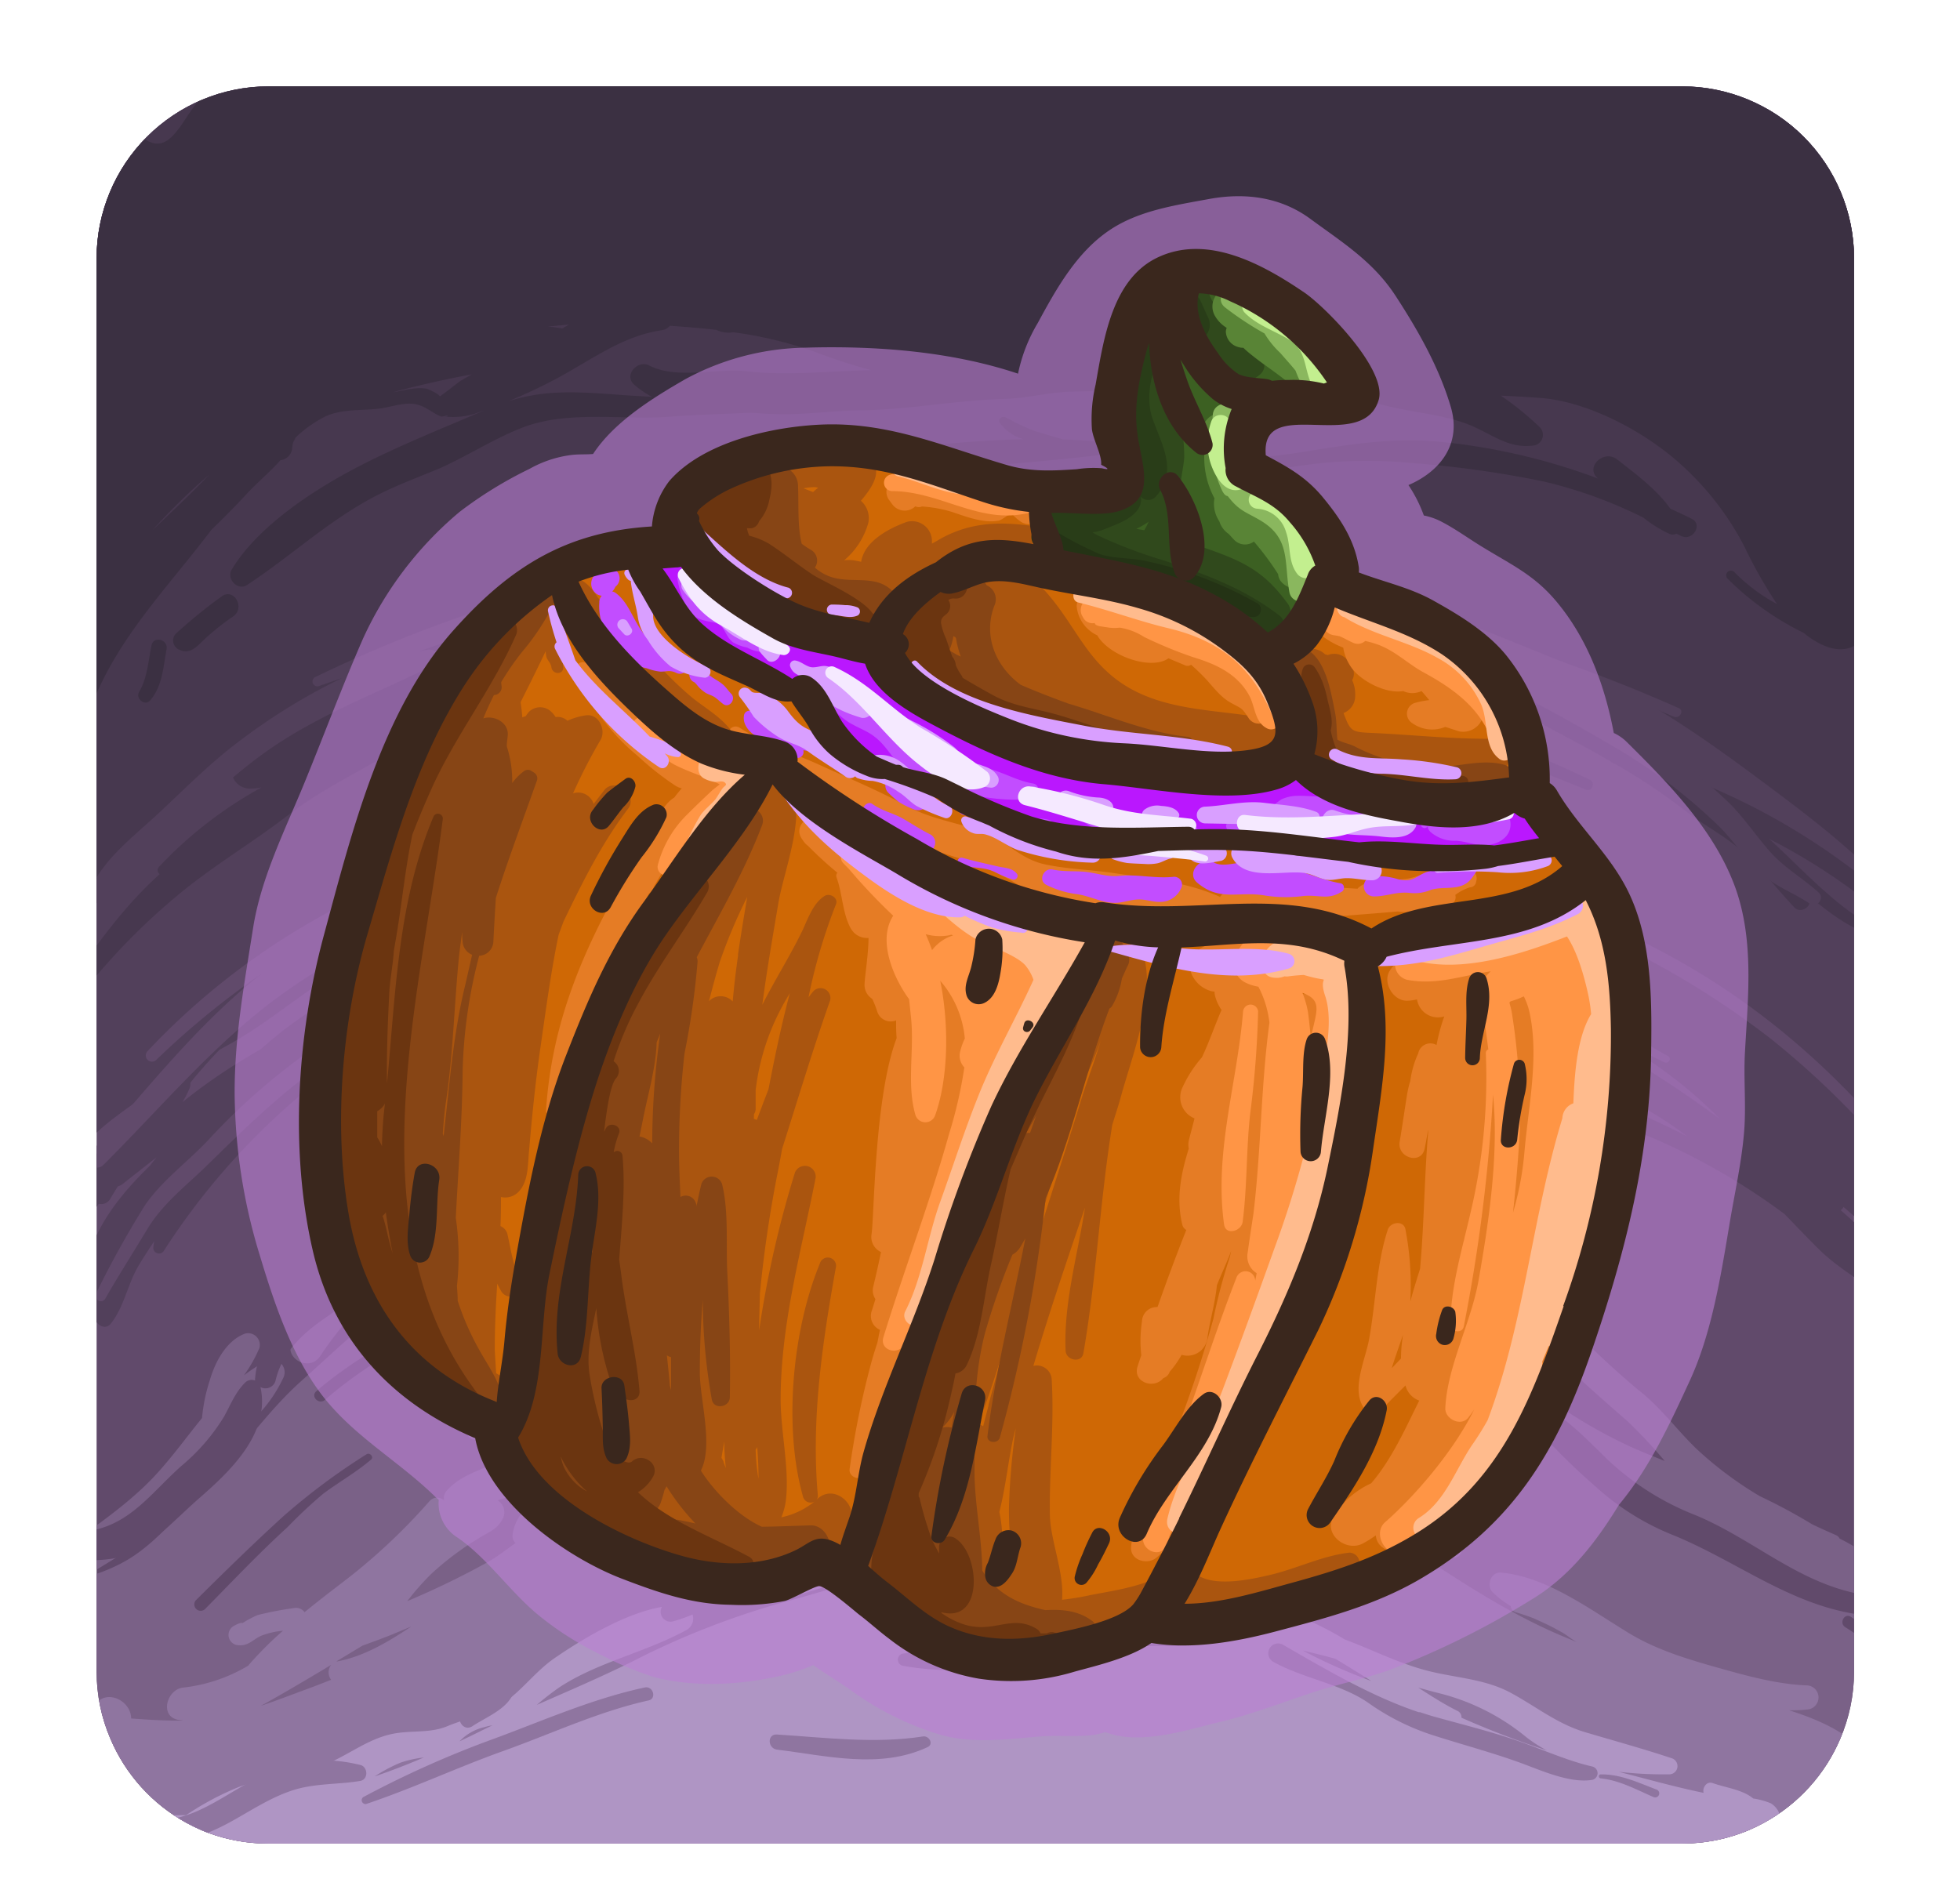 <svg xmlns="http://www.w3.org/2000/svg" xmlns:xlink="http://www.w3.org/1999/xlink" viewBox="0 0 285.5 277.43"><defs><style>.cls-1{fill:none;}.cls-2{clip-path:url(#clip-path);}.cls-3{fill:#614a6b;}.cls-4{fill:#52405b;}.cls-5{fill:#47384f;}.cls-6{fill:#3b3042;}.cls-7{fill:#7a6187;}.cls-8{fill:#8f75a0;}.cls-9{fill:#af95c4;}.cls-10{fill:#ba7fd3;opacity:0.6;}.cls-11{fill:#3c6022;}.cls-12{fill:#cf6805;}.cls-13{fill:#ba17fe;}.cls-14{fill:#aa550f;}.cls-15{fill:#30491c;}.cls-16{fill:#293d18;}.cls-17{fill:#243315;}.cls-18{fill:#598436;}.cls-19{fill:#8ab75e;}.cls-20{fill:#c3ef8f;}.cls-21{fill:#874515;}.cls-22{fill:#6b3510;}.cls-23{fill:#e57c25;}.cls-24{fill:#ff9545;}.cls-25{fill:#ffbb8d;}.cls-26{fill:#c24dff;}.cls-27{fill:#d99fff;}.cls-28{fill:#f5e9ff;}.cls-29{fill:#3a271d;}</style><clipPath id="clip-path" transform="translate(14.07 12.58)"><path class="cls-1" d="M231,0H25A25.07,25.07,0,0,0,0,25H0V231H0a24.77,24.77,0,0,0,2,9.71A25.18,25.18,0,0,0,13.11,253c.71.39,1.44.74,2.18,1.06.38.16.75.31,1.14.45A24.84,24.84,0,0,0,25,256H231a24.84,24.84,0,0,0,8.57-1.52c.39-.14.76-.29,1.14-.45.74-.32,1.47-.67,2.18-1.06A25.18,25.18,0,0,0,254,240.71a24.77,24.77,0,0,0,2-9.71h0V25h0A25.07,25.07,0,0,0,231,0Z"/></clipPath></defs><g id="Layer_2" data-name="Layer 2"><g id="icon"><g class="cls-2"><path class="cls-3" d="M234.62-4.5H21.38A26,26,0,0,0-4.5,21.38V234.62a25.7,25.7,0,0,0,2,10A26.34,26.34,0,0,0,3.1,252.9a25.85,25.85,0,0,0,6,4.46c.73.4,1.49.77,2.26,1.1.39.16.78.32,1.17.46a25.73,25.73,0,0,0,8.88,1.58H234.62a25.73,25.73,0,0,0,8.88-1.58c.39-.14.78-.3,1.17-.46.77-.33,1.53-.7,2.26-1.1a25.85,25.85,0,0,0,6-4.46,26.34,26.34,0,0,0,5.56-8.23,25.7,25.7,0,0,0,2-10V21.38A26,26,0,0,0,234.62-4.5Z" transform="translate(14.07 12.58)"/><path class="cls-4" d="M270.31,163.52c-.71-5.24-.28-10.56-.21-15.84.13-10,.85-19.47-.62-29.35a95.09,95.09,0,0,1-.86-15.08c.06-5.19-.54-10.31-.53-15.5,0-10.79-.5-21.58-.5-32.38,0-9.6-.2-19.09-.48-28.65a56.73,56.73,0,0,0-1.17-11.86c-.87-3.38-3.56-5.47-6.6-7a43.86,43.86,0,0,0-11.75-3.67c-4.77-.92-9.5-2.12-14.31-2.82C223-.19,212.78-1,202.35-1.66,191.07-2.32,179.86-4,168.57-4.57S146.24-5.22,135-5.24c-21.17,0-42.49-.51-63.54,2C61-2,50.24-2.24,39.77-.92,34.72-.28,29.62-.36,24.59.34,19.82,1,15.21,2.13,10.42,2.72,8.12,3,4.53,2.38,2.58,3.89.15,5.76-.92,10.5-1.25,13.33-2.42,23.23-5,32.87-6.85,42.69c-4.1,22.2-4.32,45-5.87,67.43-.78,11.3-1.79,22.66-1.13,34,.26,4.61,1.36,9,2.27,13.47a25.77,25.77,0,0,0,1.79,5.32A29.66,29.66,0,0,0-9.71,172a5.28,5.28,0,0,0,.09.9,1.2,1.2,0,0,0,.17.42,1.63,1.63,0,0,0,2.16.9c1.81-.12,3.67-1.37,5.07-2.36s.13-3.27-1.36-2.33a6.2,6.2,0,0,1-1,.63c.24-.44.47-.89.7-1.28A3.3,3.3,0,0,0-2,166.15c.76-1.13,1.54-2.24,2.32-3.35A1.49,1.49,0,0,0,2,162.05l1.09-1.79a1.82,1.82,0,0,0,.7-.34c1.66-1.31,3.29-2.6,4.93-3.88-.26.33-.54.66-.79,1l-.16.21c-5.66,5.49-10.26,11.83-9.74,20a2,2,0,0,0,1.69,1.93c0,1.15,1.49,2.17,2.36,1.07,2-2.55,2.43-5.79,4.1-8.55.7-1.15,1.45-2.31,2.22-3.46a7.64,7.64,0,0,0-.14,1,.83.83,0,0,0,1.53.42,102,102,0,0,1,20.41-23.12c2-1.27,4-2.46,6.12-3.59a180,180,0,0,1,16.32-8c-3.57,2.42-8.06,3.49-11.56,6.07a2,2,0,0,0,2,3.44c2.92-1.33,6.13-2.2,9.09-3.49,3.62-1.57,5.78-4.18,8.88-6.39q3.08-2.19,6.19-4.28c6.56-1.57,13.13-2.75,19.81-4,19.26-3.55,39.14-4,58.41-.16,9.12,1.83,18.47,3.72,27.38,6.39,8.7,2.61,16.8,6.36,25.28,9.58,9.62,3.65,19.22,7.21,28.75,11.18a95.46,95.46,0,0,1,19,11c1.66,1.71,3.29,3.44,5,5.13,2.43,2.4,5.6,4.33,8.49,6.33.15.24.31.46.45.71.83,1.39,3.25.49,2.7-1.14-1.68-4.94-4.78-8.46-8.46-11.58a1.28,1.28,0,0,0,.42-.48l1.86,1.62c3.5,3.06,6.16,8,10.31,10.17,1.3.68,3.41.47,4.09-1.07C272.3,170.44,270.81,167.24,270.31,163.52Zm-33.75-13c-3.09-2.26-6.22-4.46-9.48-6.52a53.31,53.31,0,0,1-6.78-5.21,39.07,39.07,0,0,1,4.49,2.23A65.6,65.6,0,0,1,236.56,150.54ZM174.64,113c5.28,1.1,10.55,3.45,15.58,5.37a166.54,166.54,0,0,1,29.43,15c.59.37,1.17.77,1.76,1.15-3.57-1.4-7.25-2.54-10.73-4.18-1-.45-1.9-.93-2.84-1.41l-.09-.07a19.93,19.93,0,0,0-3.08-1.82,18.31,18.31,0,0,0-2.83-1.84c-2.18-1.13-4.38-2.14-6.6-3.1a42.21,42.21,0,0,0-7.5-4.18c-4.44-1.72-9.05-3.27-13.58-5Zm-15,.61c3.37.6,6.22,2.57,9.43,3.63,2.77.91,5.65,1.43,8.43,2.26-7.84-1.89-15.63-3.95-23.49-5.81A17.43,17.43,0,0,1,159.59,113.6Zm7.32,8.1,2.18.59c.85.22,1.71.43,2.57.63,6.43,1.68,13,3,19.23,5.31-6.1-1.82-12.52-2.56-18.7-4.14-8.82-2.26-17.5-5.07-26.57-6.23-7.63-1-15.26-1.29-22.91-1.71H123c3.08-.09,6.13-.21,9.17-.23l.45,0c3.73.33,7.36.37,11,.6,1.33.19,2.66.41,4,.71C154.06,118.71,160.53,120.07,166.91,121.7Zm-20.47-12.59c-.58.09-1.16.17-1.75.21l-.89.06-2.35.11c-4.9.15-9.81-.26-14.72-.11-1.21,0-2.42.12-3.63.21-11.36-.1-22.76.08-33.49,3.57l-.78,0q-4.86-.18-9.83,0a114.31,114.31,0,0,1,12.74-2.38A268.19,268.19,0,0,1,146.44,109.11ZM-2.41,158.88c-.46.66-1,1.44-1.7,2.28-.21-.43-.41-.85-.6-1.29a29.42,29.42,0,0,1,1.14-2.77c2.17-4.49,6.86-7.3,10.79-10.2-.4.55-.79,1.11-1.18,1.68A74.21,74.21,0,0,0-2.41,158.88ZM27.77,144q-1.31.83-2.58,1.71l1.07-1c.73-.52,1.46-1,2.2-1.49.24-.16.48-.3.72-.44C28.7,143.14,28.24,143.57,27.77,144Zm-.88-6.21c-1,.79-2,1.64-3,2.5-1.43.84-2.86,1.69-4.28,2.59A78.1,78.1,0,0,0,12.5,148a14.53,14.53,0,0,0,1-1.92,1.93,1.93,0,0,0,.16-.92q2-2.48,4.23-4.79l1.32-.73c4.72-2.61,8.69-5.9,13.14-8.89,7.22-4.86,15.61-7.5,23.81-10.33.47-.12.94-.22,1.41-.33a52.78,52.78,0,0,0-8.8,4.18C41.41,128.6,33.7,132.54,26.89,137.77Zm32.72-8.34a117,117,0,0,0-11.42,4s0-.08,0-.12c4-1.6,8-3.05,12.11-4.41Zm6.13-4.75c-3.56.88-7.07,1.8-10.56,2.8,3.48-1.5,7.08-2.75,10.6-4.09,1.43-.55,2.87-1,4.32-1.51Q67.84,123.22,65.74,124.68Zm28.38-2.38c-6.62,1.13-13.19,2.21-19.66,3.53,1.55-.89,3.12-1.74,4.74-2.55,2-.44,4-.88,5.9-1.44,4-1.13,7.83-2.67,11.78-3.88,4.76.44,9.51,1,14.25,1.58,3.53.42,7.08.67,10.63.88A139.44,139.44,0,0,0,94.12,122.3ZM207.3,142.49c-8.54-3.24-17.1-6.79-25.7-9.82-10-3.55-20.53-5-30.7-7.9a116.87,116.87,0,0,0-23.45-4c3.61.18,7.21.38,10.8.72a166.54,166.54,0,0,1,26.59,5.06c7.79,2,15.72,2.95,23.53,4.76,4.8,1.12,9,3.44,13.51,5.32,4.78,2,9.57,3.93,14.3,6,.79.35,1.56.71,2.33,1.07a64.41,64.41,0,0,0,8.84,6.27,51.71,51.71,0,0,1,4.33,3C223.82,149,215.47,145.6,207.3,142.49Z" transform="translate(14.07 12.58)"/><path class="cls-3" d="M228.88,141.26c-3.74-2-7.22-4.5-11-6.5-3.23-1.72-6.73-2.75-10.12-4.12-7.88-3.17-16.16-6-24.24-8.69-16.36-5.35-34.19-5.87-51.16-7.84-16-1.86-33.28,1.42-49,4.31-16.89,3.11-32.3,9.59-46.88,18.52a93.39,93.39,0,0,0-20.14,16.49c-3,3.22-6.86,6-9.31,9.61A141.05,141.05,0,0,0-.06,175.83c-.47.88.84,1.65,1.33.78,1.92-3.36,4-6.6,6-9.93,2.33-3.94,5.79-6.49,9-9.65,5.91-5.79,11.59-11.35,18.58-15.91,13.83-9,28.85-16.34,45-20.21,7.55-1.81,15.25-2.62,22.92-3.68a136.71,136.71,0,0,1,25.07-1.53c8,.41,16,1.68,24,2.52a214.56,214.56,0,0,1,25.61,3.8c8.63,2,16.82,5.77,25.18,8.65,3.86,1.32,7.74,2.77,11.55,4.26,4.93,1.93,9.37,5,14.19,7.26C229,142.47,229.5,141.59,228.88,141.26Z" transform="translate(14.07 12.58)"/><path class="cls-3" d="M265.77,158.83c-11-14.31-23.84-25.89-40.13-34-17.21-8.56-35.42-11.85-54.09-15.7a266.11,266.11,0,0,0-58.44-5.48,164.85,164.85,0,0,0-18.73.28c-11.56.93-23.38,2.5-34.35,6.51-1.33.33-2.64.66-4,1a103.89,103.89,0,0,0-48.6,29.11.9.9,0,0,0,1.27,1.28A119.7,119.7,0,0,1,24,129.31c-9.4,7.38-16.91,17.11-24.83,26-1.09,1.23.64,3,1.83,1.82C9.56,148.61,17.51,139,27.39,132c10.18-7.22,21.41-12,33.1-16.17,11.15-4,23.05-5.65,34.79-6.54,6-.46,12-.3,18-.48,6.22-.19,12.58-1.23,18.77-.86a1.14,1.14,0,0,0,1-1.7A289.78,289.78,0,0,1,164,109.48c18,3,36.81,6,53.45,13.59a125.85,125.85,0,0,1,26.3,15.59,123.86,123.86,0,0,1,20.77,21.11C265.1,160.45,266.31,159.53,265.77,158.83Z" transform="translate(14.07 12.58)"/><path class="cls-5" d="M268.27,106.63c-.93-7.91-.21-16.13-.2-24.08,0-15.88-3.57-31.34-4.69-47.08a175.66,175.66,0,0,0-2.66-21.06c-1.11-5.66-2-12-6.32-16.23s-12-5-17.77-5.41c-8-.5-16.19,0-24.22,0-15.84,0-31.56.71-47.38,1.06-16.63.37-33.3-.07-49.94-.07q-23.84,0-47.69-.09c-7.34,0-14.6,1.06-21.91,1.64-6.66.52-13.4.57-20,1.45C20.33-2.58,12.32-3.9,9.4,1.67A11.69,11.69,0,0,0,8.55,3.9a2.8,2.8,0,0,0-4.12-.07c-3,2.8-3.59,7.15-4.32,11C-.7,19.17-1.37,23.55-2,27.92c-.54,1.87-1.09,3.74-1.61,5.62-2.78,9.93-3.67,19.89-4.55,30.12C-9,73.48-8.3,83.16-8.7,93c-.19,4.7-.88,9.22-.61,14,.19,3.32,1.31,6.28,2.05,9.37a2.3,2.3,0,0,0,0,2.19,11.42,11.42,0,0,0-1.41,5.24c0,2.27,3.33,2.22,3.49,0a7.91,7.91,0,0,1,1.05-3.24,3,3,0,0,0,3-3.7c0-.06,0-.12,0-.18,2.24-2.33,4.88-4.44,6.52-6.24,3.31-3.66,7.15-6.58,11-9.68,1.46-1.18,2.92-2.39,4.38-3.59A5.9,5.9,0,0,0,20,98.31a2.68,2.68,0,0,0,2.28,4,8.51,8.51,0,0,0,1.75-.17A60,60,0,0,0,9.09,113.71a.69.69,0,0,0,.1,1.06c-5.3,4.79-8.93,10-13.12,15.85-.78,1.09,1,2.51,1.88,1.45a94.37,94.37,0,0,1,15-15.15c4.82-3.84,10.1-7,15-10.78,3.77-2.92,8.11-5.19,12.35-7.59a93.53,93.53,0,0,0,9.36-2.88c4.81-1.48,9.38-3.64,14.2-5,3.94-1.15,7.85-2.31,11.77-3.47a213.77,213.77,0,0,1,31.74-4.53c9.44-.65,19-1.14,28.47-.94,10.07.22,19.55,2.44,29.4,4.19,9.14,1.62,19.14,2.85,27.7,6.55,8,3.46,16,6.8,24.05,10,.81.32,1.38-1,.59-1.42-6.5-3.14-13.27-5.71-19.83-8.72s-13.27-4.61-20.44-6.11c-14.93-3.12-30-6.19-45.31-6.37a291.21,291.21,0,0,0-37.7,2c.8-.22,1.59-.45,2.39-.66a165,165,0,0,1,34.87-5.45c11.24-.54,21.73,2.47,32.45,5.19a.7.7,0,0,0,.37-1.34c-9.84-2.87-19.64-7.21-30-7.73-2.72-.13-5.47-.17-8.24-.14,1.07-.07,2.14-.16,3.21-.22,7.73-.45,15.12.87,22.73,1.9,6.66.91,13.36,1.62,20,2.5,14.69,1.93,28,11.49,40.86,18.28,2.54,1.34,5.09,2.71,7.59,4.16a1,1,0,0,0,.23.18l.64.32a87.4,87.4,0,0,1,10,6.69c2.17,1.71,4.56,3,6.77,4.67,3.51,2.59,6.17,6.32,9.16,9.45,1,1,2.84-.36,2-1.52l-.64-.87c3.58,3.21,7.79,6.31,11.95,6.89a.4.4,0,0,0,.21-.77c-6.46-2.61-12-9-17.21-13.74a86.91,86.91,0,0,1,15.29,9.93c1.12.93,2.74-.63,1.63-1.62a97.57,97.57,0,0,0-26.87-16.46,120,120,0,0,0-16.44-11.06c-4.65-2.69-9.25-5.52-14-8.13a24,24,0,0,0-5.71-3.75c-2.84-1.32-5.73-2.52-8.61-3.72,8.64,2.3,17,6,25.24,9.28,10.52,4.21,19.14,10.23,28.24,17,8.07,6,16,12,22.19,19.91,1.3,1.65,3.68.76,4.67-.6C271.94,116.56,268.75,110.68,268.27,106.63Zm-230-20.15C34.35,88.8,30.41,91,26.49,93.29c-1,.58-2.09,1.1-3.11,1.69A76.56,76.56,0,0,1,39.13,84.65c2.64-1.21,5.51-2.4,8.36-3.45C44.34,82.89,41.25,84.67,38.23,86.48Zm15.49-1.82c1.87-.93,3.77-1.82,5.7-2.65C57.52,82.9,55.62,83.79,53.72,84.66Zm46-9.73c-5.66,1.4-11.41,2.56-17,4.13s-10.9,3.65-16.44,5.17c-1.25.34-2.49.71-3.72,1.1l.24-.11c.48-.2.5-1.09-.14-1a16.63,16.63,0,0,0-1.67.28c4.5-2.44,9-4.83,13.68-6.9a.78.78,0,0,0,.48-.71c3.48-.9,7-1.74,10.45-2.65a.75.75,0,0,0,.13.06,19.45,19.45,0,0,0,2.57.49c-.88.35-1.75.73-2.59,1.16-1,.54-.13,2,.91,1.56a37.75,37.75,0,0,1,6.39-2c.72-.19,1.5-.35,2.25-.58,3.61-.25,7.28-.84,10.55-1.23C103.7,74,101.67,74.43,99.67,74.93Z" transform="translate(14.07 12.58)"/><path class="cls-4" d="M250.86,117.47c-2.32-2.13-5-3.58-7.13-6-2.26-2.56-4.06-5.41-6.62-7.72a95.1,95.1,0,0,0-14.7-11.26,174.24,174.24,0,0,0-17.83-9.66,229.3,229.3,0,0,1,25.16,9c.84.35,1.57-.86.73-1.24-31.74-14.15-65.32-19.95-99.69-23.2-33.95-3.22-68.46,3.87-99,18.71a.71.71,0,0,0,.54,1.29l3.46-1.2a88.66,88.66,0,0,0-15.36,9.49c-4.08,3.1-7.65,6.74-11.4,10.23s-7.87,6.52-10,11.16c-.66,1.46,1.42,2.75,2.19,1.28,2.38-4.58,7.08-7.39,10.86-10.71,4-3.54,7.79-7.22,12.14-10.37,7.82-5.66,16.48-8.76,25-13,1.31-.65.33-2.42-.93-2.2-.43.07-.87.16-1.3.25a288.57,288.57,0,0,1,33.25-9.69c8.49-1.82,17-2.07,25.62-2.74a146.08,146.08,0,0,1,23.94.11q9.86.86,19.65,2c-4.14-.11-8.29-.11-12.42,0-8.3.23-16.63.06-24.93.48-8.51.42-17,2.15-25.49,2.38a.86.86,0,0,0,0,1.71c7.84,0,15.72-1.23,23.56-1.55,7.68-.32,15.4.17,23.09.2a270.23,270.23,0,0,1,47.59,4c14.48,2.66,27.77,9.69,40.32,17.08a78.27,78.27,0,0,1,15.1,11.44c2.25,2.19,3.92,4.92,6.27,7,2.14,1.91,4.72,2.76,7,4.33C250.57,119.82,251.75,118.28,250.86,117.47Z" transform="translate(14.07 12.58)"/><path class="cls-5" d="M164.78,99.58c-5.26-1.88-10.08-4-15.63-5-5.28-1-10.67-1.44-16-2-12.21-1.26-24.27-.2-36.53-.1a.72.72,0,0,0,0,1.43c11.62.08,23.18-.63,34.73.69,5.73.66,11.53,1.14,17.2,2.21,5.39,1,10.56,2.8,15.9,4A.67.67,0,0,0,164.78,99.58Z" transform="translate(14.07 12.58)"/><path class="cls-6" d="M262.39,31.94C261,21.31,258.48,9.54,251.94.72c-6.09-8.22-17.51-10.65-27-11.89-26.2-3.42-53.09.48-79.45.41-25.33-.07-50.41,1.67-75.64,3.45-14.09,1-28,3.56-42,5.08-4.58.5-9.17.93-12.7,4.11-2,1.76-3.64,6.5-6.32,6.46-1.76,0-2.86-1.93-4.77-2-4.53-.19-6.72,6.55-8,9.89-2.23,6-4.47,12.75-4.9,19.17-.48,7.13.94,14.53.94,21.72,0,6.69-.54,13.4,1.1,19.91a3,3,0,0,0,.49,1A16.92,16.92,0,0,0-7,81.72a1.39,1.39,0,0,0,.14.72,14.05,14.05,0,0,0-1.42,4.13c-.46,3,4,4.42,4.7,1.3A16.7,16.7,0,0,1-.49,82a76.38,76.38,0,0,0-2.64,7.34c-.54,1.58,1.87,2.18,2.47.68,3.88-9.84,10.94-16.92,17.24-25.22l.16-.21c1.75-1.69,3.47-3.42,5.13-5.22,1.46-1.58,3.36-3.16,4.91-4.9a1.93,1.93,0,0,0,1.71-1.79,4.9,4.9,0,0,1,.17-.88c.1-.18.21-.36.29-.54a.13.13,0,0,0,0-.06,18.06,18.06,0,0,1,4.31-3.08c2.55-1.18,5.24-.84,7.91-1.17,1.7-.2,3.67-1,5.37-.62,1.34.26,2.3,1.19,3.54,1.74.32.13.75-.15,1-.08.52.16-1.11.08-.3.12a10.7,10.7,0,0,0,4.3-.41l1.42-.51C50,50,43.19,52.67,37,56S23.28,64.41,19.69,70.39c-.82,1.37.85,3.16,2.24,2.25,6.45-4.24,12.08-9.58,19-13.1,3-1.54,6.2-2.68,9.29-4,4-1.81,7.78-4.28,11.91-5.86,6.66-2.54,14.7-1,21.76-1.57,3.85-.29,7.67-.37,11.48-.57a53.2,53.2,0,0,0,5.37.23c3.45-.06,6.85-.52,10.31-.56,7.16-.07,14.16-1.49,21.25-1.67,3.32-.09,6.47-1,9.79-1.06,4.36-.13,7.75.08,11.91-1.3a1.47,1.47,0,0,0,0-2.82,27.3,27.3,0,0,0-2.79-.74c3-.24,6-.41,9.09-.45a35.67,35.67,0,0,1,8.41,1.09c-3,.79-5.88,1.79-8.9,2.4-1.36.28-.9,2.15.3,2.26,4.77.45,9.07-.52,13.8-.7,5.3-.19,10.24,1.53,15.36,2.64,3.64.79,7.8,1.17,11.2,2.67,3.15,1.4,5.5,3.36,9.06,2.76a1.58,1.58,0,0,0,.69-2.63,43.34,43.34,0,0,0-5.68-4.6c1.95.09,3.9.19,5.84.34,6.49.52,13.83,4.29,18.89,8.39A42.16,42.16,0,0,1,240,67a66.71,66.71,0,0,0,4.78,8.43,26.09,26.09,0,0,1-6.22-4.66.67.67,0,0,0-1,.94,41.33,41.33,0,0,0,11.12,7.92c.17.14.33.29.51.42,9.41,6.89,11.56-6.08,13.09-12.7C265.09,55.55,264,43.86,262.39,31.94ZM8.12,64.68a92.65,92.65,0,0,1,8.25-8.08C13.72,59.41,10.92,62,8.12,64.68ZM53,42.91c-.25.15-2.08,1.64-3,2.26-.18-.4-1.78-1.1-1.94-1.12-1.66-.29-3.25.28-4.85.51,2-.56,4.1-1.06,6.15-1.52,1.75-.4,3.51-.75,5.27-1.07ZM68.82,34.7l-.72.42-.28.16A17.2,17.2,0,0,0,65.7,35C66.76,34.9,67.79,34.79,68.82,34.7Zm25.92,6.81c-4.47-.51-10.19,1.25-14.23-.84-1.71-.88-3.8,1.43-2.17,2.82a14,14,0,0,0,2.56,1.75l-1.82-.11c-7-.39-12.65-1.32-19.11.75a77.07,77.07,0,0,0,7.28-3.44c4.86-2.63,9.4-6.07,15-6.9a2,2,0,0,0,1.27-.66l2.54.19c1.44.12,2.84.25,4.22.41a4.2,4.2,0,0,0,1.09.35,4.35,4.35,0,0,0,1.39,0,58.19,58.19,0,0,1,12.27,3,81.38,81.38,0,0,0,7.75,2.51C106.76,41.47,100.68,42.19,94.74,41.51Z" transform="translate(14.07 12.58)"/><path class="cls-6" d="M232.34,63c-1-.51-2.07-1-3.11-1.48-2-2.83-5.06-5.06-7.73-7.16-2-1.54-4.77,1.19-2.79,2.78h0a90.8,90.8,0,0,0-23.79-5.43c-6.5-.53-12.76.51-19.13,1.54-6.93,1.12-14.05,1.27-20.91,2.71a.82.82,0,0,0,0,1.56c5.41,1,10.62-.22,15.9-1.42a67.48,67.48,0,0,1,20.63-1.23,150.87,150.87,0,0,1,19.48,2.72,66.73,66.73,0,0,1,14.41,5.24,18.35,18.35,0,0,0,3.75,2.34,1.14,1.14,0,0,0,1.07,0l.74.36C232.55,66.28,234,63.79,232.34,63Z" transform="translate(14.07 12.58)"/><path class="cls-6" d="M146.1,51.77c-1.75-.17-3.53-.27-5.33-.33-1.37-.44-2.77-.79-4.14-1.23a34,34,0,0,1-4.21-2c-.53-.25-1.21.28-.85.84A6.56,6.56,0,0,0,135,51.41c-4.81.1-9.64.47-14.29,1-8.33.87-16.67,1.11-25.06,1.33-2,.05-2,3.1,0,3.07,16.83-.32,33.78-1.16,50.5-3.09A1,1,0,0,0,146.1,51.77Z" transform="translate(14.07 12.58)"/><path class="cls-6" d="M8,81.42c-.46,2.2-.6,4.83-1.8,6.78-.59,1,.85,2.16,1.62,1.25,1.78-2.1,1.89-4.84,2.37-7.43C10.47,80.6,8.31,80,8,81.42Z" transform="translate(14.07 12.58)"/><path class="cls-6" d="M18.26,74.28a75.82,75.82,0,0,0-6.67,5.42A1.45,1.45,0,0,0,11.88,82c1.65.86,2.62-.27,3.74-1.36a36.7,36.7,0,0,1,4.32-3.45C21.67,75.93,20,73.06,18.26,74.28Z" transform="translate(14.07 12.58)"/><path class="cls-7" d="M265.12,232.84c-.09-4.23-.07-9.42-2.11-13.27-1.91-3.59-5.52-6.21-9.12-8a1.09,1.09,0,0,0-.57-.52c-1.12-.49-2.28-1-3.45-1.57a81.45,81.45,0,0,0-7.59-4.08,53.38,53.38,0,0,1-9.18-6.85c-2.78-2.66-5-5.75-8-8.21-2.79-2.28-5.35-4.64-7.95-7.14-2.07-2-5.2,1.14-3.15,3.15,2.91,2.84,5.9,5.42,8.95,8.09a71.82,71.82,0,0,1,5.47,5.83c-1.65-.66-3.29-1.33-4.91-2.05a72.72,72.72,0,0,1-11.21-6.44c-3.57-5.06-6.77-10-12.78-12.82a31.29,31.29,0,0,1-10.46-7.06,43.76,43.76,0,0,0-7.58-6.64c-2.34-1.61-4.53-3.34-6.69-5.12H175c3.14.18,6.9.54,9.68,2.25,5.24,3.21,8.87,8.93,15.45,9.42,2.44.19,2.6-3.29.55-4-6.7-2.39-10.75-9.07-17.57-11.22-4.7-1.48-10.06-1.71-15.25-1.62a9.8,9.8,0,0,0-4.73-1,1.25,1.25,0,0,0-1.28,1.21h-.14a132.46,132.46,0,0,1-28-1.74c-8.73-1.5-16-3.27-24.83-.66a45,45,0,0,1-13.3,1.88c-3.21,0-5.36,1.16-8.44,1.89-3.46.84-6.6-.72-10-1.26,1.56-.53,3.13-1,4.68-1.6,1.09-.38.64-2.12-.49-1.76-5,1.6-10.44,2.7-15.53,4.46l-.83.2c-14,3.73-28.69,13.62-36.39,26.06-1.57,2.54,2.38,4.81,4,2.33a49.24,49.24,0,0,1,9.66-10.76,1,1,0,0,0,1.52.27c2.49-2.3,5.51-3.48,8.22-5.44,1.87-1.35,3.65-2.84,5.48-4.25a56,56,0,0,1,15.6-4.38c3.24-.39,6.22.33,9.15.65a104.61,104.61,0,0,0-11.57,2.1c-5.38,1.33-10,4-14.94,6.37a64.31,64.31,0,0,0-12.65,7.46c-4.69,3.72-9,7.83-13.48,11.84-4.59,4.16-8,9.22-12.31,13.52-4.1,4.07-7.76,9.34-12.79,12.33a24.2,24.2,0,0,1-6.42,2.58c5.17-3.12,10.45-6.15,14.59-10.62,2.66-2.88,4.58-6.2,7.08-9.16a8.24,8.24,0,0,0,2.61-2.8,20.2,20.2,0,0,0,4.83-6.46,1.84,1.84,0,0,0-2.5-2.5,22.78,22.78,0,0,0-3.2,2.07,20.84,20.84,0,0,0,2.26-4,1.71,1.71,0,0,0-2.09-2.09c-2.71,1-4.35,4.09-5.12,6.74a24.52,24.52,0,0,0-1.15,5.56c-2.14,2.62-4.14,5.4-6.44,7.94-5.39,6-12.89,10-18.87,15.37a1.85,1.85,0,0,0-.6,1.77l-.93.2c-2.75.65-1.5,4.47,1.13,4.12,2.47-.34,4.69-.48,6.93-.79-.13,2.3-1.23,4.56-1.5,6.87-.24,2.13-.5,4.33-.58,6.48C-5.67,240.79-6,246.65-4,251.33a17.72,17.72,0,0,0,7.55,8.32c4.14,2.4,9,1.65,13.6,1.55,11.08-.25,21.95-1.49,33-1.49,11.87,0,23.72.53,35.59.49,12.26,0,24.52-.18,36.74.94s24.38.85,36.6,2.64c11.16,1.63,22.62.91,33.87.93,5.85,0,11.67-.26,17.52-.42,6.09-.17,12.15-1.13,18.23-1.06,4.9,0,9.68-1.17,14.45-2.13,4.35-.87,9.15-1.55,13.06-3.79C264.32,252.66,265.3,241.17,265.12,232.84ZM104.69,159.27c-5.14.27-10.36.52-15.56,1a9.48,9.48,0,0,0,1-.49,10.68,10.68,0,0,1,8-1.43,27.31,27.31,0,0,0,3.59.55c4.13.14,8.25-1.6,12.31-2.1,5.41-.66,10.62.61,15.88,1.73C121.55,159,113.09,158.83,104.69,159.27Zm75,12.71c-2-1.33-4.06-2.61-6.12-3.89-2.48-1.54-4.15-4-6.37-5.82a21.12,21.12,0,0,0-7.63-3.88c1.23,0,2.45,0,3.68.07s2.29.24,3.43.42c1.93,1.47,3.69,3.19,5.64,4.67,3.58,2.72,7.81,4.89,10.45,8.63.64.92,1.24,1.83,1.85,2.72C183,174,181.32,173,179.72,172Z" transform="translate(14.07 12.58)"/><path class="cls-7" d="M138.6,144.07c-3.38-.28-6.87-1-10.28-.73-3,.29-6,1.26-9,1.73-1.18.18-1.11,2.06,0,2.3,2.85.63,5.4-.34,8.21-.89,3.73-.73,7.35-.23,11.1-.11C140.1,146.42,140.06,144.19,138.6,144.07Z" transform="translate(14.07 12.58)"/><path class="cls-3" d="M42.91,171.1c-4.32-.59-9.49,3.25-12.74,5.75-3.86,3-6.62,6.39-7.08,11.37a1.76,1.76,0,0,0,0,.33,1.34,1.34,0,0,0-1.41.26c-1.49,1.46-2.11,3.19-3.12,5A29,29,0,0,1,12.34,201c-4.81,4.3-7.8,9.09-14.74,9.63-2.61.2-2.69,4.15,0,4.12,3.67,0,6.61-.08,9.66-2.31,2.77-2,5.11-4.49,7.68-6.74,4.51-3.94,10.4-9.46,8.93-16.2a1.52,1.52,0,0,0,2.19-.91c.94-4.12,3.9-6.87,7.28-9.19,2.93-2,6.31-4.8,9.57-6.09C43.83,173,44.19,171.28,42.91,171.1Z" transform="translate(14.07 12.58)"/><path class="cls-3" d="M133.1,169.64a112,112,0,0,0-18.5-.14c-3.11.3-6.5.71-9.83.72a.65.65,0,0,0-.25-.21c-3.24-1.49-6.74-1.49-9.77-3.12a.76.76,0,0,1,0-.21h0c3.9-.62,8.19-2.26,12.44-3.23,3.7.15,7.77,1.32,11.13-.69,2-1.17,1.77-4.64-.67-5.13-4.61-.94-9.61.61-14.18,2.57a48.9,48.9,0,0,0-9.17,2.32,8,8,0,0,0-3,1.81c-2.56-2.29-4.86-4.54-8.58-5.11A27.83,27.83,0,0,0,68.23,161a32.15,32.15,0,0,0-6.72,3.77c-3.22,2.35-5.1,3.81-9.41,3.93a1.48,1.48,0,0,0,0,3c5.3.39,7.19-.5,11.51-3.29a30.45,30.45,0,0,1,16.7-5,10.55,10.55,0,0,1,7,2.58c-.83.11-1.68.21-2.57.3a59.76,59.76,0,0,0-11.1,1.88c-7.6,2.15-14.82,5.91-21.79,9.55-6.74,3.52-14.09,7.45-19.86,12.4-.86.75.4,2,1.26,1.26,5.54-4.87,12.83-8.95,19.37-12.33,6.9-3.56,14-7.12,21.4-9.5a50,50,0,0,1,12.41-2.46c.72,0,1.43-.05,2.15-.06.77.66,1.55,1.34,2.39,2a7.24,7.24,0,0,0,.65.94c3.66,4.58,10.53,3.66,15.63,3.5,3.68-.11,7.36-.67,11-1.12a95.88,95.88,0,0,1,14.86-.53C134.5,171.84,134.48,169.73,133.1,169.64Z" transform="translate(14.07 12.58)"/><path class="cls-3" d="M220.53,195.3A80.83,80.83,0,0,0,201.24,181c-4.36-2.22-8-5.29-12.5-7.43a134.34,134.34,0,0,0-12.6-4.87c-15.46-5.57-31.79-13.59-47.48-4.28a.88.88,0,0,0,.89,1.52c15.71-7.89,32.94,3.2,48,7.47,4.37,1.24,9,2.23,13.17,4.16,3.53,1.65,6.44,4.29,9.95,6,6.82,3.39,12.63,8.51,19.1,12.59A.6.6,0,0,0,220.53,195.3Z" transform="translate(14.07 12.58)"/><path class="cls-3" d="M264,229.05c-2.82-2-5.58-4.11-8.45-6.07-.92-.62-1.76.85-.87,1.48a30.25,30.25,0,0,1,5.82,4.68c.84,1,2.44,2.53,3.66,1.13A.79.79,0,0,0,264,229.05Z" transform="translate(14.07 12.58)"/><path class="cls-3" d="M257.5,219.78c-9.48-1.57-15.87-7.94-24.48-11.57a39.82,39.82,0,0,1-13-8.21c-3.27-3.22-6.2-6.25-10.28-8.44a1.35,1.35,0,0,0-1.63,2.11,99.61,99.61,0,0,0,10.34,10.41,37.08,37.08,0,0,0,11.22,7c9.23,3.77,16.95,10.11,27,11.55C258.58,222.94,259.42,220.09,257.5,219.78Z" transform="translate(14.07 12.58)"/><path class="cls-3" d="M190.7,184.71c-5-2.16-10.07-4-15.15-6-4-1.51-9.18-3.34-13.45-3.46a1,1,0,0,0-.24,1.85c4.54,1.32,9.1,3.42,13.55,5.09,4.69,1.76,9.63,3,14.38,4.63C191,187.27,191.92,185.24,190.7,184.71Z" transform="translate(14.07 12.58)"/><path class="cls-3" d="M39.34,199.28a94.58,94.58,0,0,0-12.09,9c-4.39,4-8.59,8.11-12.8,12.29a.93.93,0,0,0,1.31,1.31c4-4.06,7.87-8.16,12.08-12A69.48,69.48,0,0,1,33,205.05c2.3-1.72,4.78-3.1,7-5C40.41,199.71,39.83,199,39.34,199.28Z" transform="translate(14.07 12.58)"/><path class="cls-3" d="M188.59,191.23c-5-4.16-11.71-6.7-17.8-8.94-7.32-2.69-14.11-3.38-21.78-4.47-16.31-2.32-33-2.29-49.41-1.58-.61,0-.62,1,0,1,8.53-.29,16.87-.56,25.36.41,7.37.84,14.84.57,22.24,1.3a70.41,70.41,0,0,1,21.44,5.1c6.44,2.76,12.79,5.74,19.28,8.38C188.55,192.65,189.11,191.66,188.59,191.23Z" transform="translate(14.07 12.58)"/><path class="cls-8" d="M260,246.36c-2.66-5.55-7.94-8-13.45-9.77.85,0,1.69,0,2.51-.11a1.76,1.76,0,0,0,0-3.52c-4.44-.18-9-1.47-13.24-2.67s-8.67-2.55-12.58-4.92c-5.57-3.37-12-8.26-18.68-8.84-1.49-.12-2.17,1.92-1.19,2.88a14.6,14.6,0,0,0,2.61,2,1.05,1.05,0,0,0,.78.91c.92.27,1.79.57,2.65.9,1.11.52,2.24,1,3.34,1.63l.86.47c.3.19.6.39.89.61s.71.48,1.07.7c-.91-.37-1.82-.74-2.72-1.13-8.67-3.77-16-8.95-23.91-14.05-5.46-3.52-10.58-7.69-16-11.31a52.19,52.19,0,0,1,12.62,5.66c2.65,1.66,4.33,3.78,6.7,5.72,1.32,1.07,3.26,1.49,4.46,2.58,1,.92,2.72-.26,2-1.51a11,11,0,0,0-3.4-2.94c-2.2-1.56-4.13-3.5-6.39-5a100.47,100.47,0,0,0-15.81-8.47c-6-2.53-12.53-3.06-18.82-4.66a135.2,135.2,0,0,0-18.42-3.67c-5.86-.62-12.13.27-17.92,1.26a1.48,1.48,0,0,0-.82-.32c-5.07-.45-9.51-3.1-14.35-4,.7-.14,1.41-.31,2.14-.52a1.09,1.09,0,0,0-.29-2.14c-2.46,0-4.84.63-7.3.67-3.07.06-6.11-.69-9.19-.71-5,0-9.6,2.07-14.4,3.2-1.88.44-1.07,3.23.79,2.87,5.55-1.1,10.66-3,16.38-2.79l2.18.07a104.35,104.35,0,0,0-12.25,4A101.77,101.77,0,0,0,65,196.87a75.4,75.4,0,0,1-8.07,4.21c-2.21.93-4.3,1.68-5.92,3.51a1.57,1.57,0,0,0-.4,1.41,1.48,1.48,0,0,0-2.09.09,86.89,86.89,0,0,1-12.87,12c-1.76,1.35-3.58,2.75-5.36,4.21a1.52,1.52,0,0,0-1.55-.6,51.18,51.18,0,0,0-5.23,1,14.06,14.06,0,0,0-2.24,1.18.82.82,0,0,0-.35,0,5,5,0,0,0-1,.46,1.5,1.5,0,0,0,.75,2.77c1.47.14,2.14-.88,3.36-1.4a11.56,11.56,0,0,1,3.12-.71,52.06,52.06,0,0,0-5,5l0,.05a23.49,23.49,0,0,1-9.52,3.23c-2.44.25-3.54,4.29-.63,4.72l.67.08c-2.56.06-5.1-.11-7.64-.3,0-2.74-4-4.55-5.47-1.6a9.08,9.08,0,0,1-.75,1.24l-1.18,0a2.17,2.17,0,0,0-1.83,3.43,11.67,11.67,0,0,0-2,2.71,12.27,12.27,0,0,0-.39,10.06c1.28,2.77,3.75,4,6.67,4.46,4.64.68,9.42.84,14.08,1.39,21.11,2.51,42.52-.68,63.58,1.85,9.5,1.14,19.16-.14,28.7.25,11,.45,21.68,1.58,32.68,1.6,10.67,0,21.43-.84,32.07-.55,9.74.26,19.25,2.11,29,2.07a116.4,116.4,0,0,0,16.14-1.38c5.51-.79,11.15-1,16.58-2.31s11.3-2.55,16.44-5.07c3.41-1.68,8.49-3.4,10.71-6.59A3,3,0,0,0,260,246.36ZM31.32,233.25c-2.43.89-4.91,1.86-7.43,2.7l.66-.35c3.21-1.8,6.43-3.71,9.61-5.62a1.81,1.81,0,0,0,0,2.17C33.22,232.52,32.28,232.89,31.32,233.25Zm3.8-3.79-.18,0,3.79-2.29c1.17-.42,2.34-.85,3.5-1.3s2.42-1,3.62-1.49C42.49,226.61,39,228.71,35.12,229.46Zm32.71-21.31c-.45.75-.93,1.37-1.36,2a3,3,0,0,0-1.19,0c-.2.05-.39.12-.58.18.84-.69,1.8-1.12,2.72-2S69.73,205,67.83,208.15Zm13.41-5.85c-2.82,1.53-5.6,2.47-8.21,4.36l-.21.16a1.69,1.69,0,0,0-.24-1.2c-3.46-5-11.74.8-12,5.6a1.3,1.3,0,0,0,.45,1c-1.4,1-2.76,2.06-4.14,2.83a121.63,121.63,0,0,1-11.19,5.45l-.45.19a37.94,37.94,0,0,1,3.53-4,42.6,42.6,0,0,1,7-5.23c1.47-.91,2.61-1.23,3.4-2.83a2,2,0,0,0-.8-2.64,36.45,36.45,0,0,0,7.6-3c5.49-2.86,10.53-5.75,16.38-7.93,5-1.87,10.63-4.1,15.91-4.92,4-.62,8,.1,12.12.72-1.3.36-2.6.7-3.91.95a53.92,53.92,0,0,0-9.57,2.43C91.44,196.49,86.42,199.5,81.24,202.3Zm43.14-7.36c-4.07.9-8.19,1.49-12.24,2.4-4.45,1-8.72,2.83-13.18,3.76-1.7.35-3.43.67-5.15,1.06l1.1-.55c5.84-2.81,11.54-6.12,18-7.46,5.55-1.16,11.89-.86,17.71-.65C128.49,194,126.42,194.48,124.38,194.94Z" transform="translate(14.07 12.58)"/><path class="cls-8" d="M64.81,188.49c-1.54-.35-3,.71-4.17,1.58-2.06,1.51-4.15,3-6.23,4.47-1.41,1-.06,3.39,1.39,2.37,1.74-1.23,3.57-2.35,5.23-3.69,1.24-1,2.2-2.84,3.78-3.26A.77.77,0,0,0,64.81,188.49Z" transform="translate(14.07 12.58)"/><path class="cls-8" d="M195.44,200.38c-3.32-3.7-8.73-6.62-13.31-8.45-3.31-1.32-6.83-1.87-10.15-3.11s-6.26-3.31-9.38-4.95a1,1,0,0,0-1,1.7c2.71,1.57,5.22,3.52,8,5a43.61,43.61,0,0,0,7.65,2.76c6.28,2.07,11.08,5.77,16.78,8.89A1.19,1.19,0,0,0,195.44,200.38Z" transform="translate(14.07 12.58)"/><path class="cls-9" d="M243.87,250.14a11,11,0,0,0-2.56-.7c-1.57-1.31-4-1.56-5.92-2.25-.87-.31-1.53.72-1.3,1.43-4-.82-7.9-1.92-11.81-2.92l-.55-.15a57.21,57.21,0,0,0,7.37.37,1.2,1.2,0,0,0,.32-2.35c-4.12-1.37-8.34-2.53-12.5-3.76s-7.12-3.7-10.9-5.75c-3.47-1.89-7.41-2.15-11.2-3-4.48-1-8.33-3-12.56-4.62l-.46-.17a44.48,44.48,0,0,0-7.26-3.58c-2.59-1-5.13-2-7.65-3a32.06,32.06,0,0,0-6.48-3.88,24.41,24.41,0,0,0-7.47-1.37c-1.87-.61-3.76-1.2-5.7-1.71a41.44,41.44,0,0,1-12-4.7c-3.17-1.95-6.07-1.36-9.61-1-4.41.42-8.34.58-12.68,1.66-4.64,1.16-8.78,3.67-13.47,4.64a.42.42,0,0,0,.11.83c8.37-.53,15.76-5.87,24.36-5.85a15.75,15.75,0,0,1,9.22,2.43c.91.63,1.69,1.4,2.55,2.07l-.63,0c-2.56-.07-2.48,3.73,0,3.94l.24,0c-3,0-6,0-9,0h-1.73a6.6,6.6,0,0,0,.49-.55c.77-1,.1-2.79-1.33-2.29-5.06,1.76-9.36.26-14.54.23-4.11,0-7.67,1.83-11.58,2.83-2,.49-1.61,3.79.48,3.59,5.07-.49,9.18-3,14-3-3.77.81-7.47,2.08-11.19,3.05a117.27,117.27,0,0,0-23,8.93c-4.53,2.24-9.18,4.23-13.8,6.26a38.91,38.91,0,0,1,3.3-2.57c5.7-3.73,12.64-5.09,18.59-8.39a1.91,1.91,0,0,0-1-3.52c-5.81-.2-13.61,4.44-18.29,7.66-2.77,1.9-4.73,4.69-7.46,6.57-2.39,1.66-5.54,2.25-8.19,3.36s-5.48.51-8.36,1.2c-3.2.77-5.76,2.75-8.71,4.08-4.24,1.91-9,2-13.28,3.57a41.66,41.66,0,0,0-7.7,4.11l-.66,0C8.19,252,4.31,250.1.1,250.62a1.61,1.61,0,0,0,0,3.21c2,.1,3.79,1.18,5.66,1.76a29.66,29.66,0,0,0,5.4.87l1.09.1a4.56,4.56,0,0,0,3.93,4.05c2.92.51,6.07.27,9.05.58a121.78,121.78,0,0,0,12.38.5c8.5,0,17.07-.27,25.52-1.11,4.08-.41,8.09-.21,12.17-.42,3.91-.2,7.75-1,11.68-1.12s8,.5,12,.69c4.6.22,9.25,0,13.85,0h85c9.56,0,19-1.19,28.48-1.49,5.29-.17,14.94,1,18.58-4A3,3,0,0,0,243.87,250.14ZM40.51,246.22a22.39,22.39,0,0,1,3.76-2,15.79,15.79,0,0,1,3.38-.75Q44.11,245,40.51,246.22ZM54,240.57l-1.13.54a7.17,7.17,0,0,1,3.6-2.06,9.34,9.34,0,0,1,1.19-.27C56.44,239.36,55.21,240,54,240.57ZM180.47,229.1q2.63,1.59,5.23,3.23a81.13,81.13,0,0,1-10-4.44C177.29,228.26,178.88,228.64,180.47,229.1Zm18.34,8.57a1,1,0,0,0-.6-1c-2-1-3.84-2.18-5.7-3.39,1,.28,2,.56,3.08.83a32.29,32.29,0,0,1,12.72,6.44,21.28,21.28,0,0,0,2.94,1.89A131.85,131.85,0,0,1,198.81,237.67Z" transform="translate(14.07 12.58)"/><path class="cls-8" d="M38.43,244.56c-5.58-1.37-10.09-.62-15.19,2-2.83,1.43-5.43,3.28-8.32,4.6-4,1.82-8,1.87-12.32,2a1.55,1.55,0,0,0,0,3.1c6.19.35,11.06-.27,16.56-3.22,3.05-1.65,5.93-3.63,9.24-4.74s6.66-.86,10-1.42C39.62,246.68,39.53,244.83,38.43,244.56Z" transform="translate(14.07 12.58)"/><path class="cls-8" d="M59.3,232.6a14.92,14.92,0,0,0-2.92,2c-1,.67-2,1.31-2.94,2-1.34,1-.11,3.25,1.33,2.29,2-1.33,5.06-2.47,5.95-4.84A1.16,1.16,0,0,0,59.3,232.6Z" transform="translate(14.07 12.58)"/><path class="cls-8" d="M162.81,219.51a118.71,118.71,0,0,0-19.59-8.9c-3.41-1.14-7.1-2.93-10.69-3.27-3.19-.31-6.57.85-9.76,1a59.7,59.7,0,0,0-10.91,1.09c-3.28.75-6.19,2.46-9.46,3.28s-6.81,1.45-9.74,3.14a27.57,27.57,0,0,0-2.61,1.94,20.72,20.72,0,0,1-6.83,3.06,1.44,1.44,0,0,0,.77,2.78c5.88-1.67,10.27-5.5,16.21-7,7-1.72,13.33-4.34,20.64-4.5,3-.06,5.61-.34,8.5-.66,4.69-.51,8.42,1.91,12.88,2.77,3.34.64,6.32.68,9.46,2.15,3.39,1.59,6.32,4,9.71,5.55C163,222.69,164.43,220.39,162.81,219.51Z" transform="translate(14.07 12.58)"/><path class="cls-8" d="M217.86,244.78c-3.41-.77-7.06-2.39-10.38-3.57-4.2-1.49-8.41-2.51-12.7-3.71-.67-.19-1.34-.41-2-.63,0,0,0,0-.07,0l-.12,0c-6.88-2.3-13.54-6.23-19.76-9.82a1.43,1.43,0,0,0-1.45,2.47c4.34,2.42,9.69,3.16,13.75,5.91a34.75,34.75,0,0,0,9,4.62c4.46,1.46,8.95,2.62,13.37,4.23,3,1.1,7.17,3,10.4,2.44A1,1,0,0,0,217.86,244.78Z" transform="translate(14.07 12.58)"/><path class="cls-8" d="M227.26,248.15c-2.66-1-5.26-2.27-8.16-2.22-.38,0-.36.55,0,.58,2.75.28,5.21,1.65,7.7,2.73A.59.59,0,1,0,227.26,248.15Z" transform="translate(14.07 12.58)"/><path class="cls-8" d="M157.6,225.24c-6.87-.07-13.92-.92-20.75.11-6.5,1-13,1.84-19.49,3a.91.91,0,0,0,0,1.74,39,39,0,0,0,17-.66c7.88-1.89,15.19-2.26,23.25-2.22A1,1,0,0,0,157.6,225.24Z" transform="translate(14.07 12.58)"/><path class="cls-8" d="M79.84,233.27c-7.67,1.65-14.67,4.78-22,7.48a146.07,146.07,0,0,0-19,8.49.56.56,0,0,0,.43,1c6.83-2.29,13.22-5.31,20-7.73,7.06-2.53,13.78-5.72,21.15-7.36C81.6,234.89,81.08,233,79.84,233.27Z" transform="translate(14.07 12.58)"/><path class="cls-8" d="M120.38,240.4c-7.06,1.1-14.21.16-21.28-.28-1.44-.09-1.37,2,0,2.2,7.26.89,15,2.88,21.94-.36C122,241.52,121.25,240.26,120.38,240.4Z" transform="translate(14.07 12.58)"/><path class="cls-10" d="M238.77,116.93c-3-8.46-9.7-15.29-15.92-21.45A6.54,6.54,0,0,0,221,94.21c-1.32-7-3.84-13.8-8.42-19.23-3.2-3.8-6.47-5.27-10.58-7.79-2-1.2-3.9-2.61-5.92-3.67a9.58,9.58,0,0,0-2.75-1,20.45,20.45,0,0,0-2.24-4.43c4.65-2,7.74-6,6.18-11.34-1.7-5.8-4.81-11.25-8.07-16.25s-7.76-7.78-12.38-11.18c-4.35-3.2-9.5-3.88-14.82-2.9-4.92.91-10.2,1.68-14.43,4.52-4.81,3.23-7.77,8.54-10.46,13.51a23.75,23.75,0,0,0-2.89,7.41c-9.86-3.31-21-4.08-30.91-3.79a37.89,37.89,0,0,0-17.55,4.59c-4.7,2.71-10.34,6.18-13.44,10.9-1.07.1-2.15,0-3.34.17a16.65,16.65,0,0,0-5.92,2A59.26,59.26,0,0,0,52.87,62,52.52,52.52,0,0,0,38.8,80.48c-3,6.86-5.62,13.89-8.45,20.81S24,115.15,22.82,122.47c-1.29,8.19-2.77,16.17-2.71,24.52a82.26,82.26,0,0,0,3.68,23.38c2,6.63,4.42,13.92,8.52,19.6,4.63,6.43,11.45,10.07,17,15.49a5.76,5.76,0,0,0,.53.47,5.84,5.84,0,0,0,2.69,5.47c4.35,2.95,7.75,8,11.9,11.38a45,45,0,0,0,8.29,5.35,53.1,53.1,0,0,0,8.3,3.57c5.3,1.46,11.73,1.26,17.08.18A27.85,27.85,0,0,0,104.4,230c1.78,1.31,3.73,2.42,5.51,3.7A43.41,43.41,0,0,0,122.42,240c4.71,1.53,10.07.82,14.9.41,2.57-.21,5.16.09,7.73-.21a8.81,8.81,0,0,0,1.87-.45c4.9,2,11.85-.29,16.71-1.46,4.56-1.09,8.86-2.75,13.29-4.23,3.79-1.27,7.66-2,11.43-3.35a119.91,119.91,0,0,0,20.5-10.15c5.66-3.36,9.53-8.41,12.91-13.92,4.46-5.35,7.52-12,10.38-18.22,3.19-7,4.5-15.4,5.76-22.94.72-4.28,1.7-8.66,2.07-13,.34-3.93-.09-7.89.14-11.83C240.55,132.71,241.44,124.59,238.77,116.93Z" transform="translate(14.07 12.58)"/><path class="cls-11" d="M151.31,72.73C159,74.4,164.69,77.64,171,82c1-2.14,2.66-3.63,4.37-5.38a47.09,47.09,0,0,0,5.52-6.81c-.27-.48-.54-1-.84-1.44a3,3,0,0,0-.33-2.21,12.57,12.57,0,0,0-5.35-4.92c-1.54-1.7-4.67-4.81-7.46-5.82,0-.13,0-.23,0-.36-.16-2.43-.15-5.91,1.46-7.56,2.11-2.19,6.45-2.77,9.52-3.09.17.09.32.18.49.26a2.24,2.24,0,0,0,3.23-2.49c-1.53-5.92-8.2-11.18-13.41-14s-9.7-1.25-13.25,3.24c-4.58,5.82-6.39,10.81-5.86,18.22.13,1.7,1.42,6.74,1.06,7.87-.66,2-3.27,2-5.22,3.12-2.2-.61-4.43-1.11-6.67-1.55,1,3.19,0,7.49,2.12,10.08S148.06,72,151.31,72.73Z" transform="translate(14.07 12.58)"/><path class="cls-12" d="M87.06,67.33c5.67,5.91,12.32,9.34,19.88,12.5a.79.79,0,0,1,.36.31c2.41-.43,5.38-.64,7.07.58a3.78,3.78,0,0,1,.9,1c1,1.37,1.08,2.95,2.28,4.32a17.82,17.82,0,0,0,2.59,2.32c4,3.07,8.73,4.82,13.26,6.87a55.84,55.84,0,0,0,14.75,4.51.74.74,0,0,1,.34-.08c4.56,0,9.13,0,13.69-.33s8.89-1.21,13.36-1.64a.8.8,0,0,1,.23,0,.71.71,0,0,1,.74.35c.89,1.51,2.81,2,4.35,2.58,1.84.68,3.72,1.23,5.59,1.82a1.18,1.18,0,0,1,.19.11c4.29.47,8.57,1.23,12.9,1.42a23.37,23.37,0,0,0,10.19-2,79.14,79.14,0,0,0-4.67-12.74,27.59,27.59,0,0,0-12.52-12.69c-3.53-1.88-6.76-4.41-10.45-4.38-.12-.31-.28-.61-.42-.91-1,1.43-2.11,2.81-3.25,4.16-2.14,2.53-5.14,4.63-6.33,7.81a.77.77,0,0,1-.78.51.6.6,0,0,1-.46-.12c-4.19-2.9-8-5.85-12.92-7.62-3.93-1.42-8.1-2-12.14-3-2.07-.5-6.1-.91-7.35-2.86-1.79-2.81-.64-7.74-1.71-10.9a.64.64,0,0,1,0-.53c-4.48-.84-9-1.51-13.45-2.39-6.26-1.24-13.09-3-19.52-2.48-8.45.65-20.77,4.63-16.57,13.42Z" transform="translate(14.07 12.58)"/><path class="cls-13" d="M89.38,80.75a.62.62,0,0,1,.58.11,36.38,36.38,0,0,0,12.68,6.39.63.63,0,0,1,.43.32c4.68,3.25,6,9.35,11.67,11.28,2.65.89,5.51,1.09,8.09,2.22,2.75,1.21,5,3.54,8.18,3.82a.8.8,0,0,1,.71.89c2.88.86,5.54,2.23,8.52,2.86a43.77,43.77,0,0,0,11,.72c6.92-.29,13.69,0,20.61.09a.74.74,0,0,1,.41.14c14.37.2,28.6,3.87,42.63-.44a14,14,0,0,0-4.32-3.13c-.12-.77-.28-1.57-.46-2.39a20.46,20.46,0,0,1-7.86,2c-5.43.16-10.83-1-16.21-1.52a.79.79,0,0,1-.49-.24c-2.25-.71-4.5-1.4-6.69-2.28a7.3,7.3,0,0,1-3.39-2.29c-4.46.43-8.82,1.34-13.31,1.63s-9,.32-13.52.33a.76.76,0,0,1-.5.1c-8.61-1.23-17-4.81-24.65-8.94-3-1.63-6.09-3.69-8.07-6.54-1-1.49-1.15-3.42-2.88-4.1-2-.78-5.06-.15-7,.32a.76.76,0,0,1-.52-1.41c-7.55-3.25-14.24-6.87-19.9-13.14-1.59.18-3.17.4-4.74.63A31,31,0,0,0,89.38,80.75Z" transform="translate(14.07 12.58)"/><path class="cls-12" d="M216,110.39c-14.59,4.77-29.25.84-44.21.71a.71.71,0,0,1-.4-.13c-7.22-.08-14.32-.2-21.54,0a44.48,44.48,0,0,1-9.36-.68c-3.49-.66-6.51-2.35-9.89-3.23a.67.67,0,0,1-.52-.74c-2.21-.45-4-1.67-6-2.79-3.11-1.76-6.38-2.08-9.72-3.17-6.21-2-7.19-8.28-12.29-11.62a.34.34,0,0,0-.06-.06A35.38,35.38,0,0,1,91.1,83.51a.63.63,0,0,1-.64-.07,32,32,0,0,1-11.56-15,.53.53,0,0,1,0-.12l-2.43.36c-5.55.8-11.93,2.07-16.37,5.79-7.19,6-11.07,17.33-14.87,25.63-5.51,12-8.66,24.56-10.85,37.55-.87,5.15-1.73,10.63-1.26,15.85.44,4.88,2.19,9.56,2.89,14.3a2.42,2.42,0,0,0,.54,1.89l.15.18c.38,6,4,11.19,8.4,15.55,2.64,2.62,6.92,8.09,11,8.48a54.23,54.23,0,0,0,6.83,10.73c3.62,4.67,8.26,7.09,13.45,9.64,7,3.44,12.69,5,20.58,4.38,4.55-.34,7-2,8.95-4.66a61.61,61.61,0,0,0,7.89,7.53c4.34,3.56,10.25,5.64,15.69,6.68,5.08,1,18.32.68,22.43-4.54a50.74,50.74,0,0,0,7.09.13c5.24-.15,10.57-1.78,15.6-3.1,9.36-2.47,20.31-7.09,26.62-14.7,4.39-5.3,7.75-11.86,10.56-18.44,3.8-4.24,5.37-10.42,6.33-16.12,2.48-6.55,4.51-13.25,3.38-20,.52-2.86,1-5.73,1.48-8.61C224.23,134.79,222.78,118.83,216,110.39Z" transform="translate(14.07 12.58)"/><path class="cls-14" d="M182.51,213.62c-4,.46-7.61,2.31-11.54,3.24-2.84.67-7.87,1.76-10.56.07a2.43,2.43,0,0,0-1.15-1.11l-.28-.14a2.64,2.64,0,0,0-3.13.41c-1.92,2.37-8.31,3.13-11.33,3.77-1.29.28-2.59.48-3.89.63.36-3.86-1.71-8.72-1.77-12.34-.11-6.58.65-13,.27-19.64a2.16,2.16,0,0,0-2.68-2.09c1.62-5.43,3.37-10.81,5.18-16.18q1.16-3.45,2.34-6.88l-.12.77c-1.07,6.55-3,13.43-2.7,20.08.06,1.4,2.33,1.88,2.59.35,1.91-11,2.41-22.25,4.21-33.27.48-1.56,1-3.11,1.41-4.67,1.56-5.51,4.7-13.77,3.27-19.51a2.17,2.17,0,0,0-.3-.66c-.61-1.67-2.63-2.72-4.21-1-1.77,1.88-4.07,3.23-5.37,5.54a35.15,35.15,0,0,0-2.38,5.5c-2.28,3.68-3.54,9-4.84,13.24l-.48,1.09c-1.15,2.77-2.19,5.6-3.2,8.43a93,93,0,0,0-4,11.17c-1.35,3.58-2.73,7.15-4.1,10.73-5,8.85-7.91,19.17-11.59,28.47a2.53,2.53,0,0,0-.16.66,23.41,23.41,0,0,1-2-2.29c-.17-2.27-3.1-4.17-5.14-2.06h0a.88.88,0,0,0,.2-.65c-1-11.09.67-22.26,2.61-33.13a1.2,1.2,0,0,0-2.32-.64c-4,9.7-5.34,23.93-2.42,34.06a1.15,1.15,0,0,0,1.62.63,11.54,11.54,0,0,1-4.81,2.28,9.38,9.38,0,0,0,.68-2.62c.51-4.61-.81-10-.78-14.8.07-11,3-21.33,5.09-32a1.57,1.57,0,0,0-3-.83,152.57,152.57,0,0,0-5.22,23c0-1.79.08-3.57.11-5.36A179.34,179.34,0,0,1,99.26,158c.21-1.06.4-2.12.59-3.19,2.3-7.23,4.48-14.5,7-21.64a1.44,1.44,0,0,0-2.39-1.39c-.27.3-.51.63-.76.95a79.72,79.72,0,0,1,4-13.56c.38-.93-.86-1.68-1.62-1.24-1.66,1-2.45,3.29-3.24,5-1.8,3.74-4,7.17-5.87,10.88.65-5,1.53-10,2.36-14.93.75-4.38,3.9-12.32,2-16.64-.61-1.42-2.64-1.36-3.61-.46-1.82,1.7-3.83,3.07-5.3,4.88-1.88,2.31-2.91,5.39-3.95,8.44a2.84,2.84,0,0,0-2.8,1.11c-7.89,10.32-11.29,25-14.57,37.32-.1.38-.21.76-.31,1.14a2.14,2.14,0,0,0-1.76,1.17A17,17,0,0,0,68,158.53a65.5,65.5,0,0,0-4.4,15.57,67.51,67.51,0,0,0-.67,9.84,12.57,12.57,0,0,0,.16,1.44,30.76,30.76,0,0,0-.34,4.85c-1.55-.95-3.07-1.84-4.55-2.75-.06-1-.13-2.13-.2-3.35,0-3.22.14-6.46.36-9.7a12.79,12.79,0,0,0,.64,1.21A1.61,1.61,0,0,0,61.76,174c-1.09-2-1.41-4.59-1.93-6.84a1.74,1.74,0,0,0-1-1.11c.06-1.42.08-2.83.07-4.24a2.71,2.71,0,0,0,2.41-.61c1.57-1.42,1.49-3.88,1.66-5.83.43-5.09.93-10.12,1.66-15.18.78-5.38,1.51-11,2.67-16.58l.72-1.95c2.75-5.7,5.6-11.45,9.4-16.42,1.52-2-1.91-4.66-3.48-2.69l-1.54,2a2.35,2.35,0,0,0-3-1.54,78.34,78.34,0,0,1,4-7.78c.85-1.41-.22-3.83-2.07-3.6a9.49,9.49,0,0,0-2.74.8,2.07,2.07,0,0,0-1.73-.54,3.74,3.74,0,0,0-.63-.77,2.33,2.33,0,0,0-3.25,0c-.18.21-.34.44-.5.66a2.84,2.84,0,0,0-.47.15c-.05-.75-.14-1.47-.25-2.19.07-.16.15-.3.22-.46,1.16-2.3,2.32-4.64,3.44-7,0,0,0,0,0,.08,0,.27.07.54.11.81.2.54.64.84.72,1.46.13,1.08,1.77,1.15,1.73,0a10.13,10.13,0,0,1,.09-3,11.27,11.27,0,0,0,.55-3s0-.08,0-.12a1.62,1.62,0,0,0,.55-1c.29-2.2.5-3.32-1-5.2A2.33,2.33,0,0,0,65.46,72a14.23,14.23,0,0,0-4.18,5,2.82,2.82,0,0,0-1.73,0c-3.63,1-5.77,6.27-7.34,9.33-3.55,6.91-6.07,14.17-9.68,21.06-2.51,4.78-2.63,9.19-3.39,14.52-1,6.7-2.56,13.2-3,20-.78,12.1-.59,23.76,4.36,35,2.18,4.95,4.38,9.2,8.82,12.54a89.42,89.42,0,0,0,10.5,6.29c-.14,4.48,4.25,9.61,8.81,13.35l0,.05c.06.06.14.09.2.15a32.61,32.61,0,0,0,7.32,4.63c6.7,2.7,21.94,2.72,29.88-1.48,5.28,7.58,17,12.91,25.34,14.17,8.51,1.28,19.09-.41,26.63-4.89,3.08,2.14,7.24,1.66,11,1.1a28.64,28.64,0,0,0,14.5-6.59A1.52,1.52,0,0,0,182.51,213.62ZM44.69,128.73c-.54,4.19-.85,8.39-1.1,12.6a2.19,2.19,0,0,0-1.38.26c.51-5.53,1.71-10.85,2.68-16.27.75-4.21.6-9,2-13C45.83,117.86,45.35,123.63,44.69,128.73Zm8.38,55.19c-.38-.32-.75-.64-1.11-1a2.6,2.6,0,0,0,1.13-.8C53.08,182.73,53.07,183.33,53.07,183.92Zm17.81-2.45a2.67,2.67,0,0,0-1.23-.1,1.71,1.71,0,0,0,.2-.18c.25-.31.51-.62.76-.94a2.62,2.62,0,0,0,.46-.87C71,180,70.94,180.74,70.88,181.47Zm.36-4.22c0,.41-.06.84-.1,1.29a2.6,2.6,0,0,0-.83-1.68q.8-3.39,1.68-6.75C71.66,172.48,71.38,174.86,71.24,177.25ZM78,206.41c.24,0-1.63-4.75-1.83-5.33-.36-1-.69-2.08-1-3.13,0-1.64,0-3.27.08-4.92a2.65,2.65,0,0,0,1.27-1.23,2.63,2.63,0,0,0,1,.67q0,.93.06,1.86c-.64,2.61-.32,6.81.77,10.75C78.28,205.87,78.17,206.39,78,206.41Zm13.34-6a3.41,3.41,0,0,0-.32-.6c.14-.81.28-1.62.41-2.43,0,1.33.09,2.66.23,3.94C91.53,201,91.42,200.7,91.31,200.41Zm2.11-73.85c-.33,2.28-.6,4.53-.79,6.77a2.38,2.38,0,0,0-3.46-.05c.5-1.91,1-3.82,1.57-5.7a76.89,76.89,0,0,1,4-9.48C94.3,120.91,93.83,123.73,93.42,126.56Zm2.31,23.17A1.28,1.28,0,0,0,96,149c0-.9,0-1.82,0-2.73a33.81,33.81,0,0,1,3.7-11.91c.4-.77.83-1.51,1.28-2.24-1.22,4.59-2.2,9.29-3.11,14q-.87,2.24-1.7,4.47a3.2,3.2,0,0,0-.43-.17Zm.3,48.82a1.41,1.41,0,0,0,.17-.32c.12,1.55.2,3.17.18,4.63A28.28,28.28,0,0,1,96,198.55Zm33.87-6.39c-.26,1-.52,2-.79,3.05a1.76,1.76,0,0,0-.73-.28c1.66-4.34,3.09-8.79,4.42-13.29Q131.3,186.89,129.9,192.16Zm3.52,22.31a2,2,0,0,0,.07.31,8,8,0,0,0-1.62-1.36,21.71,21.71,0,0,0-.4-5.74c1-3.88,1.4-8.39,2.21-11.51.06-.23.13-.46.19-.69a99.92,99.92,0,0,0-1,11.57A47.31,47.31,0,0,0,133.42,214.47Zm0-35c2.52-8.74,4.75-17.59,7.62-26a1.17,1.17,0,0,0-.58-1.53c1.91-4.3,4.33-8.58,5.8-13-1,3.41-2.32,6.75-3,9.13-2.29,7.43-4.75,14.81-7,22.25C135.26,173.29,134.35,176.36,133.45,179.44Z" transform="translate(14.07 12.58)"/><path class="cls-14" d="M170.45,92.11c-6.62-1.28-13.64-1-19.67-4.26-6.35-3.48-7.95-9-12.32-14-1.88-2.15-3.83-3.07-5.57-3.08a9.25,9.25,0,0,1,.92-.54,2.66,2.66,0,0,0,1.89.12,3.41,3.41,0,0,0,2.55-2.62c.28-1.43-.39-3.46-2.1-3.7-5-.69-9.37-.43-13.68,2.15-.21.13-.49.28-.79.44q0-.21,0-.39a2.9,2.9,0,0,0-3.65-2.78c-3,1.08-6.23,3-6.66,5.82-.47-.11-.9-.19-1.11-.22a5.26,5.26,0,0,0-1.37,0,10.92,10.92,0,0,0,3.51-5.42,3.33,3.33,0,0,0-1.07-3.25c2.28-2.66,3.68-5.39-.25-7.1-2.94-1.29-7.45-.73-10.45.06-3.42.89-7.62.77-9.85,4a6.14,6.14,0,0,0-.68,1.32,2.55,2.55,0,0,0-3.27,2.46,6.57,6.57,0,0,0,.34,2.64,3,3,0,0,0,.64,1.07,7.4,7.4,0,0,0,2.77,3.12l.26.17a.28.28,0,0,1,0,.09,2.5,2.5,0,0,0,1.92,1.94c1.77,3.34,6,5.08,9.68,5.44h.17c3.53,2.25,7.5,4,11.26,3a5.25,5.25,0,0,0-.63,2.55c0,2.49,1.42,3.92,3.35,4.9,1.69,2.28,4.71,3.69,7.22,2.47l.52.21c7.21,3.31,13.65,7,21.53,8.43,3.8.7,7.92,1.24,11.75,1.63,4.12.42,8-.93,12-.77C173,98.17,173.82,92.76,170.45,92.11Zm-66.07-33-1.4-.54a7.79,7.79,0,0,1,1.74-.18l.39.09C104.85,58.67,104.6,58.89,104.38,59.09Zm18.81,13.69a10.38,10.38,0,0,1,1-.75,21.23,21.23,0,0,0-1.37,2.85,8.42,8.42,0,0,0-1.42,0A14.74,14.74,0,0,1,123.19,72.78Z" transform="translate(14.07 12.58)"/><path class="cls-14" d="M202.52,95.05c-5.64,0-11.27-.61-17-.86-2.72-.12-2.9-.26-3.89-2.89a2.64,2.64,0,0,0,1.7-2.45,5.06,5.06,0,0,0-.44-2.34,1.87,1.87,0,0,0,0-1.87c-.18-.29-.36-.58-.55-.86a2.47,2.47,0,0,0-3-.92,2.85,2.85,0,0,0-.39-.11,3,3,0,0,0-4.13,0c-1.75,2.24-1.09,4.48-.23,7,.47,1.39.78,3,1.25,4.62,0,0,0,.06,0,.08A4.73,4.73,0,0,0,178.43,99c.08.06.13.14.21.19a6.48,6.48,0,0,0,3,1.12,60.46,60.46,0,0,0,7.51,1.21c5.11.73,12.56,3.69,16-1.87A3,3,0,0,0,202.52,95.05Z" transform="translate(14.07 12.58)"/><path class="cls-15" d="M173.61,75.51c-3.5-4.86-6.5-6.32-12.49-8.37-.74-.25-1.51-.45-2.27-.65l-.26-.13h0a6.47,6.47,0,0,0-.22-1.08,2.11,2.11,0,0,0-1.16-1.4c0-3,1.22-8.8,1.22-9.86,0-4.84-1.55-9.52-.78-14.36a3,3,0,0,0-1.31-3.22l-.56-.36a3,3,0,0,0-4,1c-3.12,4.09-2.58,8.9-1.28,13.36,1.1,3.75,2.34,5.46-1,8.1-2,1.55-4.54,2.48-6.73,3.74a2.8,2.8,0,0,0-4.38,1.17,2.33,2.33,0,0,0-.1,1.3,3.62,3.62,0,0,0,.77,1.73,2.81,2.81,0,0,0,.91.78c3.11,3.48,8.94,3.17,13.65,4.17l2.3.52c4.54,2.11,8.81,5.74,13.16,8.13a3.06,3.06,0,0,0,3.63-.47l.45-.5A3.06,3.06,0,0,0,173.61,75.51Zm-20.49-12,.12-.08a10.32,10.32,0,0,1-.63,1.24l-1.16-.2A14.87,14.87,0,0,0,153.12,63.52Z" transform="translate(14.07 12.58)"/><path class="cls-15" d="M168.14,38.63a2,2,0,0,1-1.45-1.16c-.5-.77-1-1.52-1.54-2.29a25,25,0,0,0-1.29-2.24c-.75-1-1.59-1.64-1.82-2.91-.25-1.45-2.25-1.17-2.65,0-1.18,3.38,1.38,6.29,2.92,9.08.81,1.46,1.33,2.67,3,3.37a3.61,3.61,0,0,0,4.22-.55C170.84,40.69,169.7,38.78,168.14,38.63Z" transform="translate(14.07 12.58)"/><path class="cls-16" d="M172.07,76.93c-5-3.82-10.8-5.94-16.66-7.87a68.63,68.63,0,0,1-9.68-3.69c-.12-.06-.37-.21-.65-.39a7.21,7.21,0,0,0,1.78-.48c1-.4,1.58-.62,2.25-.93,1.23-.57,2.8-1.56,3-3a2,2,0,0,0,0-.77,1.5,1.5,0,0,0,2.27-.13c3.16-3.69.76-7.45-.59-11.34-1-3-.22-6.52,1.17-9.29a9.89,9.89,0,0,1,2.86-3.32c0,.07.05.13.08.19a2.2,2.2,0,0,0,2,1.13,2.09,2.09,0,0,0,.61-.08,2.33,2.33,0,0,0,1.36-3.35c-.4-.84-.75-1.7-1.15-2.54a2,2,0,0,0-3.15-.41c-1.2,1.47-3.66,1.92-5,3.68a17.81,17.81,0,0,0-3.12,7.43c-.49,2.38-.84,5.13,0,7.46,1,2.67,3.65,5.23,2.2,8.28a1.81,1.81,0,0,0,0,1.46l-.08-.07c-1.5-1-3.67-.47-5.21.16-.4.16-.76.36-1.15.55-.23.11-.23,0-.36.13a2.49,2.49,0,0,0-2.22.63l-.24.07a2.65,2.65,0,0,0-.26-.21,2.9,2.9,0,0,0-3.48.45,4.79,4.79,0,0,0-.07,7.35c2,1.58,3.51,2.27,6.8,3a115.86,115.86,0,0,1,12.67,3.68c4.37,1.45,7.81,4.11,11.95,6A2.16,2.16,0,0,0,172.07,76.93Z" transform="translate(14.07 12.58)"/><path class="cls-17" d="M169,75.27a57.55,57.55,0,0,0-16-6.08c-2.16-.5-4.67-.37-6.76-1a50.76,50.76,0,0,1-6.56-3.39,1.58,1.58,0,0,0-.79-.65l-.49-.18a1.75,1.75,0,0,0-2,2.55c1.41,2,3.41,2.68,5.84,3.11a17,17,0,0,1,5.36,1.89c2.85,1.26,6.53,1.68,9.55,2.6,3.62,1.1,7.55,2.93,11.32,3.2A1.08,1.08,0,0,0,169,75.27Z" transform="translate(14.07 12.58)"/><path class="cls-18" d="M174.33,63.05a5.54,5.54,0,0,0-2.86-2.25c-.92-.28-2.42-.55-2.89-.06l-.52-.13-.23-.28a2.21,2.21,0,0,0-1.31-.77,1.46,1.46,0,0,0-.71-1.22c-.17-.48-.29-1-.5-1.58-1.09-3,.18-3.56.61-6.21a2.39,2.39,0,0,0-.14-1.32c0-.07,0-.13.05-.21.2-1-.67-2.19-1.76-1.76-1.72.69-2.3.78-3.15,2.63a2.27,2.27,0,0,0,.51,2.78,12.43,12.43,0,0,0,1.4,7.34,4.58,4.58,0,0,0,.72,3.37,3.37,3.37,0,0,0,1.36,1.83c.28.31.55.61.82.89a2.19,2.19,0,0,0,2.85.22,41.14,41.14,0,0,1,3.53,4.75c.16,2.58,5.49,3.24,5.16-.25A13.25,13.25,0,0,0,174.33,63.05Z" transform="translate(14.07 12.58)"/><path class="cls-18" d="M178.62,39.87c-1.2-2.48-3.32-4-5.64-5.38a21.35,21.35,0,0,1-2.88-2c-.51-.44-1.08-.82-1.62-1.24l-.13-.1a15.8,15.8,0,0,0-1.2-1.08,2.74,2.74,0,0,0-4.28,3.31,4.84,4.84,0,0,0,1.74,1.8,3.23,3.23,0,0,0-.12.47,2.42,2.42,0,0,0,1.77,2.32l.26.07a2.29,2.29,0,0,0,.52.05c.19.18.38.36.58.53.75.64,1.56,1.25,2.36,1.84,1.41,1,2.67,1.92,4,3A3,3,0,0,0,178.62,39.87Z" transform="translate(14.07 12.58)"/><path class="cls-19" d="M176.53,62.37c-2.23-3.28-5.49-4-8.65-5.86a2.23,2.23,0,0,0-.73-.27c-.94-2.61-.31-5.81-1.14-8.5,0-2-3.3-2-3.42.15a30.58,30.58,0,0,0,.28,7.71A13,13,0,0,0,164,59c.46.81.69.6.8.74,1.66,2.14,2.58,2.24,4.67,3.47,4.53,2.65,3.46,6.12,4.28,10.48.31,1.7,2.76,1.84,3.56.47A11.13,11.13,0,0,0,176.53,62.37Z" transform="translate(14.07 12.58)"/><path class="cls-19" d="M180.72,41.68A11.5,11.5,0,0,0,178,37.26a11.09,11.09,0,0,0-2.53-2.89A7,7,0,0,0,173.69,33c-2.25-1.65-5.05-3.4-7.64-3.62-1.34-.42-3.23,1.41-1.76,2.76A46,46,0,0,0,170.12,36a13.06,13.06,0,0,0,2.29,2.83c.72.83,1.5,1.68,2.22,2.57.69,1.77,1.43,3.59,3.68,3.41A2.54,2.54,0,0,0,180.72,41.68Z" transform="translate(14.07 12.58)"/><path class="cls-20" d="M177.85,35.62a10.59,10.59,0,0,0-3.39-2.22c-1.68-.75-3.84-1.07-5.26-2.24s-3.15.66-1.89,1.89c1.84,1.82,4.33,2.57,6.49,3.91,2.6,1.61,2,4.41,3.38,6.84a1.34,1.34,0,0,0,2.3,0C180.73,41.32,179.75,37.57,177.85,35.62Z" transform="translate(14.07 12.58)"/><path class="cls-20" d="M166.88,55.35c-.88-2-1.93-3.84-1.81-6.14.09-1.6-2.25-1.8-2.71-.37a9.74,9.74,0,0,0-.18,5.78c.49,1.7,1.83,4.43,4,4.2C168,58.62,167.37,56.5,166.88,55.35Z" transform="translate(14.07 12.58)"/><path class="cls-20" d="M176.52,61.68c-1.75-2.55-4.62-3-7.51-2.74a1.3,1.3,0,0,0,0,2.59,4.68,4.68,0,0,1,4.25,3.41c.75,2.11.23,4.42,1.74,6.22a1.76,1.76,0,0,0,2.74-.35C179.21,68.19,178.15,64,176.52,61.68Z" transform="translate(14.07 12.58)"/><path class="cls-21" d="M66.49,75.59c1.27-2.35-2.27-4.43-3.59-2.09-2,3.53-5.16,6.19-7.61,9.39a41.69,41.69,0,0,0-5.72,11.29c0,.09-.07.2-.11.29l-.28.13c-5.18,2.69-7.83,14.06-9.39,19s-4.32,14.18-3.06,20.11c-1.51,2-2.08,5.37-2.26,8.75-2.14,4.46-.61,12.13,0,16,1.14,7.24,2.3,17.87,7.21,23.65A2.35,2.35,0,0,0,43,183c3,4.49,7.92,8.48,11.71,11.08,2.28,1.56,4.8-1,4.32-3.32-.44-2.16-1.93-4.28-3-6.17a39.6,39.6,0,0,1-3.43-7.66c0-.71-.06-1.43-.11-2.15a38.53,38.53,0,0,0-.17-9.94c.37-7.14.94-14.22,1-21.4a72.54,72.54,0,0,1,2.41-16.78,2.15,2.15,0,0,0,2.07-2.15q.16-3.15.36-6.28c1.89-5.9,4.07-11.68,6-17.15a1,1,0,0,0-.45-1.11l-.39-.25a.93.93,0,0,0-1,0,8.12,8.12,0,0,0-1.78,1.78,16.36,16.36,0,0,0-.79-5.34c0-.53.09-1.05.14-1.58.18-1.91-2-3-3.56-2.5.47-1.17,1-2.3,1.55-3.4a1.14,1.14,0,0,0,1.11-1.33,3.64,3.64,0,0,1-.05-.56,42.19,42.19,0,0,1,3-4.35A34.48,34.48,0,0,0,66.49,75.59Zm-20,55.7c0,.38-.07.75-.1,1.13,0-1.42,0-2.84.1-4.26,0-.61.1-1.58.21-2.75A45.85,45.85,0,0,0,48,120.54C47.5,124.29,46.79,128,46.53,131.29Zm-4.29,35.33c.12,1.24.26,2.5.43,3.76-.28-1.17-.51-2.37-.72-3.53A2.92,2.92,0,0,0,42.24,166.62ZM50.54,153c0-.15-.07-.29-.11-.43.1-1.58.24-3.16.48-4.78,1-6.72,1.17-13.52,1.81-20.29.13-1.38.33-2.84.53-4.32,0,.45,0,.89.06,1.34a2.2,2.2,0,0,0,1.39,2c-.33,1.47-.67,2.94-1,4.4C51.9,138.27,51.42,145.46,50.54,153Z" transform="translate(14.07 12.58)"/><path class="cls-21" d="M104,209.65c-2.44.07-4.79.17-7.1.2-3.72-1.67-7.3-5.62-8.86-8.16,0,0,0,0,0-.06,1.82-3.61-.17-10.37-.17-14.22,0-3.47.12-7,.43-10.56a83.79,83.79,0,0,0,1.32,14.49c.31,1.5,2.59,1.11,2.62-.35.11-6.1-.07-12.17-.37-18.25-.21-4.17.23-8.81-.77-12.84a1.59,1.59,0,0,0-3,0c-.27,1.07-.49,2.18-.72,3.28,0-.15,0-.3-.08-.44a1.54,1.54,0,0,0-2.25-.93c-.11-2.22-.2-4.44-.21-6.67a124.66,124.66,0,0,1,.8-14.26,115.45,115.45,0,0,0,1.9-13.34,1.53,1.53,0,0,0-.12-.66c3.35-6.33,7-12.6,9.52-19.24.77-2-2.16-3.55-3.56-2.08-3.83,4-5.85,8.49-7.88,13.32a2.56,2.56,0,0,0-2.78.55c-3.64,3.31-5.1,9.67-6.82,14.06-.18.48-.34,1-.52,1.44-3.72,4.21-5.54,10.82-7,16-1.49,5.44-4.45,13.61-2.78,19.3,0,.08.07.14.1.22-1.78,4.09-2,8.91-2.4,13.33-.22,2.52-.47,5.11-.61,7.7-4,1.45-3.38,6.06-.74,9.26,1.19,4.92,8.87,9.41,12.31,11,7.86,3.55,15.51,4.34,23.67,4a12.42,12.42,0,0,0,7.48-.78C108.05,213.81,106.62,209.57,104,209.65ZM83.68,185.14c0,1.64,0,3.28,0,4.91,0-.24-.12-.48-.17-.72-.12-1.48-.29-3-.44-4.46A1.63,1.63,0,0,0,83.68,185.14ZM76.1,206a22.17,22.17,0,0,1-5.17-3,2.71,2.71,0,0,0,.68-1.58c1.58,2.24,4,4.57,6.21,5.26l.05.05.1.1C77.35,206.52,76.73,206.26,76.1,206Zm3.64-56.24c.59-2.92,1.74-6.93,1.84-10.49L82.1,138a115.9,115.9,0,0,0-1.17,16,3.19,3.19,0,0,0-1.85-1C79.32,151.86,79.54,150.74,79.74,149.72Zm4.81,59.09c-1.33-.29-2.6-.64-3.85-1a2.39,2.39,0,0,0,1.46-1.47,19.43,19.43,0,0,0,.56-1.88,5.86,5.86,0,0,0,.3-.55,32.75,32.75,0,0,0,4.21,5.43C86.35,209.16,85.46,209,84.55,208.81Z" transform="translate(14.07 12.58)"/><path class="cls-21" d="M149.62,125.72v0c0-2.29-3.14-2.33-3.66-.47l0,0c-.24,1-.46,2-.61,3-1.11,1.63-3.35,3.28-4.05,4.6-1.81,3.44-3.17,7.27-5,10.77-4.17,8-9.38,16-10.79,25.09a1.25,1.25,0,0,0,.77,1.38c-.34.91-.68,1.83-1,2.75a2.15,2.15,0,0,0-1.7,1.48c-3.63,10-6.23,20.05-9.07,30.2a2.35,2.35,0,0,0-.56,1.21c-.1.59-.19,1.19-.29,1.78a1.77,1.77,0,0,0,0,.23c-.75,3.83-2.8,7.63-1.36,11.51s5.49,5.84,9.23,7.09c8.07,2.72,15.15,1.53,23.15-.71a1.16,1.16,0,0,0,.28-2.1c-2-1.48-4.36-1.67-6.76-1.53-3.84-.87-6.95-2.25-9.19-5.77-.05-4.82-1.17-10-1.13-14.69.06-7-.24-13,1.52-19.88a105.52,105.52,0,0,1,4-11.45,2.92,2.92,0,0,0,1.08-1c.28-.44.53-.9.8-1.36-1.85,9.59-4.32,19.07-5.51,28.77-.13,1.05,1.52,1.19,1.8.24a218.66,218.66,0,0,0,6.67-34.87c3.83-8.84,5.87-18.62,9.29-27.63a1.35,1.35,0,0,0,.4-.39,11.56,11.56,0,0,0,1.42-4c.28-.6.53-1.21.82-1.8A1.86,1.86,0,0,0,149.62,125.72ZM124.56,195.4a3.33,3.33,0,0,0-1.37,0,7.76,7.76,0,0,0,1.74-2.32C124.8,193.85,124.68,194.62,124.56,195.4Zm10.84-42.89c.49-.86,1-1.71,1.46-2.55-.3.84-.59,1.68-.89,2.51A2.19,2.19,0,0,0,135.4,152.51Z" transform="translate(14.07 12.58)"/><path class="cls-21" d="M166.33,97.25a20.25,20.25,0,0,0-6.68-1.93.83.83,0,0,0-.71-.55c-5.94-.64-11.65-3.16-17.44-4.86-2.36-.87-4.64-1.74-6.89-2.72-3.54-2.59-5.54-7-3.85-11.5a2.22,2.22,0,0,0-1.11-3,5.9,5.9,0,0,0-1.76-1.86,2.88,2.88,0,0,0-2.92,0,4.18,4.18,0,0,0-2.26,2.77,3.35,3.35,0,0,0-2-.24A5.59,5.59,0,0,0,117,76.26c.18-1.07-.26-2.23-1.7-3.26-2-1.46-4.68-.87-6.94-1.22a6.74,6.74,0,0,1-3.73-1.67A1.79,1.79,0,0,0,104,67.5a13.73,13.73,0,0,1-1.29-.86c-.65-2.62-.41-5.81-.54-8.5a2.8,2.8,0,0,0-4.16-2.39l-.26.14a3,3,0,0,0-1.93.29c-1.74.87-3,2.51-4.83,3.19l-.22.11a2.94,2.94,0,0,0-4.29,1.73A5.55,5.55,0,0,0,87.29,66c.09.2.19.39.31.6a2.89,2.89,0,0,0,.77.85,31.74,31.74,0,0,0,6.33,5.09,48.55,48.55,0,0,0,8.82,4.79c2.68,1.06,5.42,2.62,8.4,2.55a6,6,0,0,0,4.39-2.13c-.88,2.42-.88,5.27.29,7.13s3.36,2.42,5.33,3.19c3.73,1.46,7.06,3.48,10.69,5.1,4.87,2.18,11,4.33,16.26,4.94,5.55.63,12.15,2.83,17.45.34A.71.71,0,0,0,166.33,97.25ZM124.14,82.16a2.59,2.59,0,0,0,.26-.46,8.84,8.84,0,0,0,.4-1.6,1.34,1.34,0,0,0,.24.12l.14.16a14.57,14.57,0,0,0,.7,2.69l-.58-.26A12.93,12.93,0,0,0,124.14,82.16Z" transform="translate(14.07 12.58)"/><path class="cls-21" d="M205.06,98.84c-3.57-1-7.46.61-11.12.34a27.69,27.69,0,0,1-10.65-3c-.87-.43-1.74-.54-2.55-1-.15-1.3-.07-2.57-.33-3.89-.54-2.7-1.22-7-3.5-8.83-1-.8-2.78-.95-3.42.44l-.19.42a2.15,2.15,0,0,0,.74,2.83l.3.23c1.18,2.37,1.28,6.42,2.5,9.06-.07.07-.16.13-.23.21a2.59,2.59,0,0,0-.19,2.79c.42.9,1.27,1.18,2,1.69a2.32,2.32,0,0,0,1.61.28,1.4,1.4,0,0,0,2.05-.29,29.72,29.72,0,0,0,8.85,2.62,30.51,30.51,0,0,0,5.4.45,17.18,17.18,0,0,0,8.7-.22A2.16,2.16,0,0,0,205.06,98.84Z" transform="translate(14.07 12.58)"/><path class="cls-22" d="M42.63,132.14c.1-2.06.54-4.1.66-6.13.1-.61.21-1.22.31-1.82C44.48,119.07,44.94,114,46,109c.77-2,1.6-4,2.49-6C52,94.9,57.55,88,61.1,79.92c.71-1.61-1.38-3.77-2.71-2.09a111,111,0,0,0-15.27,24.66c-1.83,4.22-6.16,12.34-4.84,17.59-.14.87-.29,1.76-.43,2.64-4.08,4.86-4.09,19.91-3.19,30.39-1.93,8,2.65,19.21,5.7,26.32,3.24,7.55,6.19,12.19,14.14,15.19,1.94.73,2.84-1.84,1.82-3.12-19.19-23.91-9.37-57.36-5.88-84.83a.72.72,0,0,0-1.33-.36c-5.24,12.36-5.54,25.84-6.81,39C42.23,140.91,42.41,136.51,42.63,132.14Zm-1,32.45a2.57,2.57,0,0,0,.5-.54c.27,2,.62,4,1,6-.26-.87-.51-1.74-.71-2.63S42,165.6,41.68,164.59ZM41.91,149c-.21,1.88-.31,3.67-.34,5.41a8.8,8.8,0,0,0-.69-1.29c0-1.3,0-2.58,0-3.81A2.76,2.76,0,0,0,42,148.19Z" transform="translate(14.07 12.58)"/><path class="cls-22" d="M55.79,91.21v.51a0,0,0,1,0,0,0v-.51A0,0,0,1,0,55.79,91.21Z" transform="translate(14.07 12.58)"/><path class="cls-22" d="M95,214.2c-5.43-2.92-11.75-5.16-16.14-9.38A6.18,6.18,0,0,0,81,202.66c1.19-1.93-1.44-3.74-3-2.33-.57.52-1.79-.26-2.87-1.29-.24-.46-.5-.92-.77-1.36a55.75,55.75,0,0,1-2.57-10.11c-.46-3.19.34-6.37,1-9.58A43.55,43.55,0,0,0,75,189.06a1.09,1.09,0,0,0,1,.75c.08.2.15.41.23.61.57,1.35,3,1.41,2.85-.39-.48-5.78-2-11.41-2.69-17.17-.08-.61-.17-1.26-.27-1.93.39-5.13.92-10.28.49-15.1a.76.76,0,0,0-1.29-.51,14.49,14.49,0,0,1,.77-2.77c.45-1.11-1.3-1.77-1.88-.79-.11.18-.19.38-.29.56.37-3.09.89-6.87,1.76-7.82a1.65,1.65,0,0,0-.37-2.46A48.66,48.66,0,0,1,79,133.43c3-5.62,6.78-10.56,9.94-16A1.69,1.69,0,0,0,86,115.7c-6.86,10.84-18.57,22.19-17.09,36.18-.14.56-.29,1.11-.44,1.63a138.66,138.66,0,0,0-3.43,13.56c-1.7,6.57-2.44,13.37-3.44,20.1-.75,5-1.16,12.55,1.12,17.24s8.31,7.05,12.87,8.85c4.28,1.69,9.76,5.2,14.45,3.23a1.44,1.44,0,0,0,.81-1.2c.92.4,1.84.81,2.76,1.26C95.2,217.32,96.58,215,95,214.2Zm-24.1-46.29c.29-1.45.61-2.91,1-4.36.05,1.8.18,3.58.3,5.29,0,.35,0,.71.08,1.07a2.72,2.72,0,0,0-1.56-.49C70.77,168.91,70.84,168.41,70.92,167.91ZM68,201a9.06,9.06,0,0,1-.4-1.39,15.65,15.65,0,0,0,3.86,5.11A7.77,7.77,0,0,1,68,201Z" transform="translate(14.07 12.58)"/><path class="cls-22" d="M124.55,190.17c.21-.87.39-1.75.56-2.65a2.23,2.23,0,0,0,1.68-1.32c2.14-4.52,2.42-9.92,3.54-14.75,1-4.51,1.76-9.17,2.81-13.68,1.21-2.76,2.36-5.56,3.65-8.24,2.66-5.52,5.65-10.71,7.29-16.64.41-1.5-1.82-2.52-2.57-1.08-3.37,6.5-7.25,12.64-10.29,19.34-2.14,4.71-5.22,9.08-4.41,14.39a1,1,0,0,0,.4.66c-.17.58-.34,1.17-.52,1.75-.38,1.22-.71,2.5-1,3.8-2.85,4-4,8.82-5.17,13.53-.58,2.37-1.28,4.7-2,7a1.63,1.63,0,0,0-.83.88,70.13,70.13,0,0,0-4,18.61c-2.38,5.66.54,11.72,5.3,15.17,6.06,4.4,11.79,4,18,.33l0,0a1,1,0,0,0,1,.83,7.55,7.55,0,0,0,1.42-.17,1.36,1.36,0,0,0,1-1l0-.16a1.3,1.3,0,0,0-1.24-1.57l0,0-.1,0h-.07a1.94,1.94,0,0,0-.59.19h-.91a1.39,1.39,0,0,0-.57-.66c-3.57-2.18-6.16.66-10.42-.6a12.05,12.05,0,0,1-3.48-1.74l.07-.08,0,0c6.2,1.61,5.58-8.63,1.9-10.83a1.52,1.52,0,0,0-2.28,1.31c0,.3,0,.62,0,.95-.38-.69-.76-1.39-1.08-2.12a51.34,51.34,0,0,1-1.75-5.9c0-.1-.1-.17-.14-.27l0-.49A76.15,76.15,0,0,0,124.55,190.17Z" transform="translate(14.07 12.58)"/><path class="cls-22" d="M113.27,76.91l-.23-.12c-1.54-2.26-7.26-4.68-8.75-5.66-2.16-1.43-4.17-3.09-6.35-4.5a10.74,10.74,0,0,0-2.88-1.16,5.32,5.32,0,0,1-.33-1.11,2.89,2.89,0,0,0,.77,0,1.43,1.43,0,0,0,1-1A6.75,6.75,0,0,0,98,60.21c.57-2.3.53-4.46-1.52-6a2.69,2.69,0,0,0-2.7,0,5.59,5.59,0,0,0-2.59,4.6,5.17,5.17,0,0,0-.82.71,2.85,2.85,0,0,0-.29,0,2.39,2.39,0,0,0-3.13.9c-2.24,3.55.36,6.28,3.57,8.35a13,13,0,0,0,3.92,4.55c2.37,1.52,5.52,1.62,8,2.83,1.41.68,2.79,1.41,4.18,2.09a12,12,0,0,0,2.71,1.24,25.26,25.26,0,0,0,2.49.88C113.81,81,115.27,77.78,113.27,76.91Z" transform="translate(14.07 12.58)"/><path class="cls-22" d="M159.4,97.81c-6.64-1.7-12.68-4.24-19.13-6.17-3.05-.92-6.35-1.24-9.24-2.7-.44-.22-2.85-1.55-4.89-2.78a.91.91,0,0,0-.16-.35,8.51,8.51,0,0,1-.82-1.46,2.15,2.15,0,0,0-.52-1.26c-.33-.9-.62-1.82-.91-2.64a9.46,9.46,0,0,1-.73-2.26c0-.65.19-.83.77-1.29a1.53,1.53,0,0,0,.3-2.06,1.27,1.27,0,0,1,.92-.22c2.18.16,2.55-3.2.51-3.75-1.8-.49-3.16-.44-4.57.89a16.47,16.47,0,0,0-3,4.78,9.56,9.56,0,0,0-1.08,3,8.32,8.32,0,0,0-.43,2.59,7.19,7.19,0,0,0,2.76,5.23c2.24,4,9.69,6.14,13.52,7.2s7.58,1.94,11.28,3.17c2.15.71,4.33,1.35,6.58,1.91,3.41.83,5.13.1,8.68-.28C160,99.24,160.31,98.05,159.4,97.81Z" transform="translate(14.07 12.58)"/><path class="cls-22" d="M199.21,100.5c-2.27-.48-4.68-.12-7-.27a32.11,32.11,0,0,1-6.18-.74c-2.05-.56-4.78-1.29-5.6-3.34a13.8,13.8,0,0,1-.66-2.28.59.59,0,0,0,0-.08c.43-1.55-.21-3.19-.53-4.71a15.45,15.45,0,0,0-.72-2.43c0-.06-.05-.12-.08-.17a9.21,9.21,0,0,0-1-1.83,1,1,0,0,0-1.64,0,2.94,2.94,0,0,0-.28,1.73,1.7,1.7,0,0,0-.36,1.5c.66,3.38.32,7.75,1.8,10.91,1.27,2.7,3.65,2.85,6.22,3.42s4.82.16,7.42.32c3.09.18,5.91,1.37,8.76-.43A.88.88,0,0,0,199.21,100.5Z" transform="translate(14.07 12.58)"/><path class="cls-23" d="M171.06,90.87a4.41,4.41,0,0,0-.79-1.61,2.68,2.68,0,0,0-.64-.92c-.43-.35-1.23-.43-1.56-.72-1.5-1.32-2.94-4.22-4.37-6.12-3.83-5.08-10.31-7.47-16.51-8.37a3.08,3.08,0,0,0-2.43.59h0a2.07,2.07,0,0,0-2,2,5.2,5.2,0,0,0,3,4.26c1.72,3,7.83,5.15,10.37,3.35.78.34,1.57.65,2.37,1a.9.9,0,0,0,.93-.06c.61.54,1.21,1.1,1.81,1.72,1.3,1.32,2.33,2.91,4,3.83s1.54.65,2.64,2.33A1.78,1.78,0,0,0,171.06,90.87Z" transform="translate(14.07 12.58)"/><path class="cls-23" d="M137.48,60.89A77.5,77.5,0,0,1,128.54,58c-4.61-1.79-7.74-3.07-12.45-.78a2.13,2.13,0,0,0-.76,2.89l.6.82a2.23,2.23,0,0,0,3.3.28l.09,0a1.09,1.09,0,0,0,.89,0,18.67,18.67,0,0,1,5.18,1.06c1.7.59,4.14,1.39,6,1,.59-.13,1.47-1,1.94-1a6.13,6.13,0,0,0,1.52,1.29,2.8,2.8,0,0,0,3.2-.67A1.23,1.23,0,0,0,137.48,60.89Z" transform="translate(14.07 12.58)"/><path class="cls-23" d="M201.74,89.69c-1-2.09-2.87-3.78-4.35-5.53a33,33,0,0,0-6.51-6.36c-2.4-1.57-5.43-2-8.15-2.66-1.9-.44-3.85-.4-5,1.41a2.69,2.69,0,0,0,.42,3.22,12,12,0,0,0,3.44,2,6.84,6.84,0,0,0,1.19,2.91c1.32,1.9,5,3.87,7.54,3.42a3.18,3.18,0,0,0,2.68,0c.37.43.75.87,1.12,1.32a12.57,12.57,0,0,0-2.1.41,1.63,1.63,0,0,0-.38,2.94,5,5,0,0,0,4.82.55l2,.65A3,3,0,0,0,201.74,89.69Z" transform="translate(14.07 12.58)"/><path class="cls-23" d="M218.52,123.26c-1.41-2.64-3.64-3.14-6.5-2.57-3.31.66-7.29,2.55-10.76,3.43-2.34.59-4.78,1.75-7.23,2.48a3,3,0,0,0-3.21-.15,7.35,7.35,0,0,0-2.36,2.25c-1.3,1.77.44,4.7,2.59,4.51.43,0,.86-.11,1.29-.18a3.08,3.08,0,0,0,3.79,2.52c.07,0,.12-.05.18-.06a28.12,28.12,0,0,0-1.13,4.18,1.8,1.8,0,0,0-2.67,1.23,13.71,13.71,0,0,0-1.15,4,13.65,13.65,0,0,0-.44,1.81c-.39,2.35-.71,4.71-1.11,7.05s3.15,3.41,3.64,1c.19-.92.34-1.84.51-2.76,0,.1,0,.22,0,.33-.56,6.71-.58,13.35-1.18,19.94-.49,1.58-1,3.18-1.42,4.79a43.4,43.4,0,0,0-.7-10.49c-.21-1.41-2.21-1.14-2.58,0-1.67,5.09-1.76,10.77-2.73,16-.53,2.89-2.51,7-.91,9.72a1.83,1.83,0,0,0,2.85.37c1.11-1.15,2.24-2.27,3.37-3.4a3.12,3.12,0,0,0,2,2.21c-1.93,3.88-4,8.58-7,12.05a12.63,12.63,0,0,0-5.37,4.63c-1.82,2.65,1.65,5.46,4.15,4.14a15.79,15.79,0,0,0,1.89-1.18c.23,2.35,3.23,3,4.9,1.59a31.45,31.45,0,0,0,6.09-7.66,3.47,3.47,0,0,0,3.19-.61c2.65-2.21,4-5.7,5.63-8.67,2.48-4.54,4.91-8.77,6.28-13.79,2.09-7.7,6.9-18.31,4.85-26.25,0-.1-.09-.18-.12-.28.5-3.09,1-6.18,1.26-9.3C218.87,140.17,221.5,128.85,218.52,123.26ZM190,185.34l-1.34,1.41c.49-1.64,1.12-3.31,1.64-4.89A22.93,22.93,0,0,0,190,185.34Zm10.23-16.16a15.35,15.35,0,0,0-1.18,1.44c.07-.91.13-1.82.19-2.73a3.3,3.3,0,0,0,1.55.28C200.57,168.5,200.39,168.83,200.21,169.18Zm13.13-40.29a2.25,2.25,0,0,0-1.29.42,9,9,0,0,0-2,2,3,3,0,0,0-2.39-1.34,7,7,0,0,0-.6-1.12l5.42-1.41a3.74,3.74,0,0,0,1.72-.8A5.61,5.61,0,0,0,213.34,128.89Z" transform="translate(14.07 12.58)"/><path class="cls-23" d="M200.29,114.13c-2.21-1.64-6.14.42-8.41,1.09-3,.9-5.34-.5-8,1.46a1.1,1.1,0,0,0-.21.22c-6.36-.38-12.72-.88-18.94.43a1.79,1.79,0,0,0-1.08.76c-4.83-2.17-10.39-2.72-15.54-3.48-3.27-.48-6.78-.57-10-1.27-3.71-.81-5.64-3.53-9-4.74-3.79-1.36-7.57-1.83-11.23-3.82-4.16-2.27-8.06-3.85-12.39-5.84-3.89-1.78-8.16-3.14-11.8-5.48-1-.64-1.92.41-1.78,1.37a4.36,4.36,0,0,0,2.17,3.11c.6.32,1.46.27,2,.52a5.44,5.44,0,0,0,1.43-.35,9.06,9.06,0,0,1,3.77,2.91c3.88,2.93,7,3.46,11.43,5.75,3.21,1.65,5.77,3.41,9.27,4.53,4.69,1.5,8.58,2.55,12.75,5.35a16.78,16.78,0,0,0,6.68,3.07c7,1.29,15.35-1.32,22.05,1.15a1.2,1.2,0,0,0,.55.06,1.42,1.42,0,0,0,.28.2c4.86,2.29,10.42.38,15.66-.12,3.18-.3,6.39-.51,9.59-.8a7.14,7.14,0,0,0,2.72-.1c.37-.08.74-.19,1.12-.31,1.24-.16,2.47-.33,3.7-.55a1.15,1.15,0,0,0,.83-1.45,7.16,7.16,0,0,1,2.14-1.11.91.91,0,0,0,.87-.66l.07-.33A1.46,1.46,0,0,0,200.29,114.13Z" transform="translate(14.07 12.58)"/><path class="cls-14" d="M86.69,89A49.15,49.15,0,0,1,76,76.34a1.22,1.22,0,0,0-1.79-.44c-.42-.48-.84-1-1.22-1.46a7.53,7.53,0,0,0-2-2.27l0,0a1.51,1.51,0,0,0-1.83.2l-.16.15a1.75,1.75,0,0,0-.47,1.76c1.1,3.11,3.44,5.4,5.35,8,1,1.3,3.07,3.51,5.07,3.88a38.28,38.28,0,0,0,4.21,4.68c1.76,1.65,3.69,3,5.48,4.61,1.26,1.12,2,2.1,3.74,2.32.56.07,1-.53,1-1C93.47,93.18,89.09,91,86.69,89Z" transform="translate(14.07 12.58)"/><path class="cls-23" d="M140.61,123.76c-2.74-3.14-8.89-2.29-13.6-4.25a2.17,2.17,0,0,0-1.71-1.32c-6.11-1.29-14.38-6.77-19-11.25-1.77-1.71-5.08.57-3.54,2.73.09.14.19.27.29.41a2.4,2.4,0,0,0,.58.57,54.76,54.76,0,0,0,4.28,3.92.67.67,0,0,0-.13.67c.88,2.36.88,5.47,2.16,7.58a2.71,2.71,0,0,0,2.5,1.25c0,2.4-.58,5.8-.58,6.87a2.39,2.39,0,0,0,1.12,2,13.85,13.85,0,0,1,.74,1.88,2.06,2.06,0,0,0,2.74,1.26c0,.9,0,1.76.08,2.58-3.25,8.51-3.26,26.15-3.66,28.58a2.42,2.42,0,0,0,1.38,2.59q-.52,2.52-1.12,5a2.27,2.27,0,0,0,.31,1.86l-.51,1.63a2.22,2.22,0,0,0,1.17,2.85c-.14.61-.25,1.23-.37,1.84-.43,1.29-.82,2.59-1.15,3.89a126.33,126.33,0,0,0-2.9,14.54c-.18,1.37,2,1.85,2.57.69,2.18-4.25,2.67-9.19,3.48-13.86A1.05,1.05,0,0,0,116,188c1.8-2.36,2-5.8,2.85-8.62,1.75-5.8,3.86-11.61,6.11-17.23,2.56-6.41,6.56-13.28,7.88-20.29,1.37-1.57,3-3,4.27-4.63,2.16-2.69,3.62-6.1,6.1-8.51C145.2,126.8,143,123.18,140.61,123.76Zm-23.71,6.42c.28-2.66,1-6.6.26-9.49,1.07.53,2.15,1,3.23,1.41C118.56,123.59,117.45,126.72,116.9,130.18Z" transform="translate(14.07 12.58)"/><path class="cls-23" d="M93.49,98.17c-4.37-1.57-8-2.32-12-5.24-3.6-2.67-6.09-7.42-10.39-9a1.05,1.05,0,0,0-1.29,1.29,30.75,30.75,0,0,0,9,12.32,42.53,42.53,0,0,0,5.43,4.3,2.94,2.94,0,0,0,1,.43c-.38.43-.75.88-1.1,1.35-1.33.81-2,2.29-2.86,3.72-2.48,4.25-4.87,8.64-7.14,13-4.82,9.3-8,18.39-8.67,28.86-.06.84,1.35,1,1.49.2,2-11.81,8-21.67,13.53-31.85a1.06,1.06,0,0,0,.44-.45c3-6,8.78-10.81,13.5-15.52A2.09,2.09,0,0,0,93.49,98.17Z" transform="translate(14.07 12.58)"/><path class="cls-23" d="M182.69,127.73a2.87,2.87,0,0,0-2.06-2c-6-.92-14.25-3.62-19.92-.07a3,3,0,0,0-1.05,4,4.37,4.37,0,0,0,2.75,2.17,3.32,3.32,0,0,0,.44.06v.28a5.71,5.71,0,0,0,.73,1.93,1.83,1.83,0,0,0,.29.45c-1,2.28-1.81,4.71-2.87,6.92a18.11,18.11,0,0,0-2.87,4.47,3.32,3.32,0,0,0,1.8,4.42c-.34,1.3-.61,2.34-.78,3a2.93,2.93,0,0,0-.06,1.4c-1.13,3.61-1.87,7.25-.94,11.09a1.17,1.17,0,0,0,.58.76c-1.48,3.72-2.87,7.48-4.19,11.23l-.16,0a2.16,2.16,0,0,0-2.11,2.12,19,19,0,0,0-.1,4.9c-.18.55-.37,1.1-.54,1.64-.69,2.13,2,3.23,3.45,2,.12-.1.23-.22.34-.32a1.42,1.42,0,0,0,.89-.91,14.43,14.43,0,0,0,1.74-2.47,2.92,2.92,0,0,0,3.76-2.48c.29-2.22,1.13-5.07,1.38-7.67.81-2,1.71-3.89,2.14-5.19a.57.57,0,0,0,0-.14c-.08.41-.17.82-.26,1.22a80.11,80.11,0,0,0-2.39,9c-.33,1.17-.66,2.34-1,3.5-1.81,6.09-4,12.07-6.41,17.95-1.5,3.7-4.25,7.75-4.58,11.8-.16,2,2.42,2.67,3.72,1.54a29.27,29.27,0,0,0,5.92-7.22,2.65,2.65,0,0,0,1.1-.68c3.13-3.29,4.49-9.27,6-13.41v0a2.44,2.44,0,0,0,.46-.35c3.57-3.37,4.81-12.08,5.89-16.67.17-.71.32-1.43.47-2.15.13-.34.25-.68.37-1a1.94,1.94,0,0,0,.08-1.18l.33-1.71c.05.12.08.23.14.35.87,1.95,4.19,1.9,5.08,0,2.13-4.53,1.9-10.54,2.07-15.42.29-8.12.07-16.24,1.23-24.31A3.2,3.2,0,0,0,182.69,127.73Zm-6.34,3.53a4.18,4.18,0,0,0-.17,1,2.15,2.15,0,0,0-.57,0,6.54,6.54,0,0,0-.88.18l0,0a17.82,17.82,0,0,0-.45-2c.73.15,1.45.32,2.17.5C176.39,131.05,176.36,131.16,176.35,131.26Z" transform="translate(14.07 12.58)"/><path class="cls-24" d="M184,134a9.27,9.27,0,0,0-3.91-7.25c-1.58-1-2.67-.89-4.42-1.16.16,0-2.28-.37-4-.53-1.8-1.82-3.84-2.18-5.63,1.27a3.07,3.07,0,0,0,1.08,4.12,6.36,6.36,0,0,0,2.11.72,14.9,14.9,0,0,1,1.61,5.24c-1.25,9.23-1.21,18.63-2.34,27.92-.29,1.86-.57,3.73-.83,5.58a2.88,2.88,0,0,0,1.31,3l-.21,1.09a1.41,1.41,0,0,0-2.76-.37c-2.66,6.81-4.93,13.88-7.4,20.78-1.93,5.41-5.37,11.18-6.17,16.86-.32,2.25,2.91,3.3,3.5,1s2.24-4.58,3.27-6.8a64.07,64.07,0,0,0,2.37-6,1.81,1.81,0,0,0,.66-.18c4.07-1.92,6.49-7.89,8.17-11.68a60.28,60.28,0,0,0,5.3-19.56c1.82-6,3.53-12,5.17-18.09C182.1,145.3,184.31,138.93,184,134Zm-7.14,4.84c-.09-1.35-.23-2.69-.41-4a14.77,14.77,0,0,0-.79-2.76C178.8,133.19,177.55,135,176.83,138.88Z" transform="translate(14.07 12.58)"/><path class="cls-24" d="M167,134.79c-.86,10.5-4.23,20.41-2.77,31,.23,1.69,2.53,1,2.71-.36.68-5.23.51-10.55,1.1-15.81a139.42,139.42,0,0,0,1.15-14.86A1.1,1.1,0,0,0,167,134.79Z" transform="translate(14.07 12.58)"/><path class="cls-24" d="M218,121.45a3.08,3.08,0,0,0-4.45-1.81c-4.57,2.48-10.89,3.72-16.76,4.63a34.71,34.71,0,0,0-5.05.74,2.5,2.5,0,0,0-1.89.52c-.2.06-.41.11-.6.18a1.3,1.3,0,0,0-.11,2.42,2.34,2.34,0,0,0,1.82,2.05c4.31.79,7.91-.62,12.12-1.25a7.38,7.38,0,0,0-1.25,1.49c-1.27,2.11.1,4.2.4,6.22.18,1.2.34,2.43.49,3.67a.56.56,0,0,0-.36.57,85.18,85.18,0,0,1-2.25,23.31c-1.21,5.29-2.89,10.76-2.9,16.22,0,1.08,1.72,1.37,1.94.26a245.47,245.47,0,0,0,4.26-33.77l.06.68c.73,8.47-.71,18.11-2.18,26.44-1.08,6.09-4.57,12.51-4.83,18.56-.06,1.58,2.28,2.73,3.34,1.38.31-.38.57-.77.85-1.16-3.15,6.36-8.95,12.88-12.92,16.35-2,1.68.14,5.36,2.59,4.45,15.6-5.82,20.32-29.93,24.32-43.81C217.33,160.55,221,151.7,222,142,222.89,134.14,220.78,128.55,218,121.45Zm-10,33.63a44.44,44.44,0,0,1-1.68,9c.44-4,.79-8.12,1-12.16a94.21,94.21,0,0,0-1.09-16.43c-.39-3-1.21-1.56,1.66-2.91a9.49,9.49,0,0,1,.81,2.24C210.16,141.27,208.56,148.66,208,155.08Z" transform="translate(14.07 12.58)"/><path class="cls-24" d="M203.75,87.64a34.18,34.18,0,0,0-6.14-5.71C192.2,78.27,187,74.59,180,75.64c-2.39.37-1.91,4.16.35,4.34l.66.12c.68.25,1.8.93,2.31,1.07a1.58,1.58,0,0,0,1.47-.37,14.65,14.65,0,0,1,2.09.62c2.5,1,4.2,2.77,6.49,4,3.92,2.14,7.45,4.64,9.36,8.67a1.23,1.23,0,0,0,2.23-.29A6.44,6.44,0,0,0,203.75,87.64Z" transform="translate(14.07 12.58)"/><path class="cls-24" d="M204.3,95.8a.23.23,0,0,0,0,.45A.23.23,0,0,0,204.3,95.8Z" transform="translate(14.07 12.58)"/><path class="cls-24" d="M163.13,80.4c-5.8-2.77-11.41-6.41-18-5.92a1.82,1.82,0,0,0-1.55,2.7l.17.3a1.54,1.54,0,0,0,1.65.7q0,.3.63.45c.49.09,1,.16,1.48.23a5.94,5.94,0,0,0,1.52,0,9.18,9.18,0,0,1,3.54,1.35,61.59,61.59,0,0,0,7.12,2.94c3.27,1,6.41,2.36,8.2,5.59.87,1.58.79,3.87,2.57,4.78a1.27,1.27,0,0,0,1.85-.75C173.23,86.69,168.18,82.81,163.13,80.4Z" transform="translate(14.07 12.58)"/><path class="cls-24" d="M136.18,60.12A6.78,6.78,0,0,0,132.49,59a27.07,27.07,0,0,1-7.12-1.9,16,16,0,0,0-9.83-.51,1.22,1.22,0,0,0,.32,2.38c7.08,0,12.86,5,20.06,3.13A1.1,1.1,0,0,0,136.18,60.12Z" transform="translate(14.07 12.58)"/><path class="cls-24" d="M142,123.82c-3.29-2.35-9.54-2.92-13.47-4.29-6.45-2.25-12.1-6.12-18.48-8.53-1.26-.47-2.15,1.32-1.27,2.19.24.27.53.54.8.82a84.9,84.9,0,0,0,6.46,6.82c-2.32,3.57,0,9,2.31,12.16.11,1,.21,2,.3,2.88.46,4.61-.67,9.62.63,14a1.51,1.51,0,0,0,2.88,0c1.84-5.14,2.09-12.82.73-19.56a14.84,14.84,0,0,1,3.58,8.41,9.46,9.46,0,0,0-.72,2.07,2.47,2.47,0,0,0,.65,2.14,64.86,64.86,0,0,1-2.22,9.68c-2.78,9.93-6.53,19.75-9.57,29.63-.61,2,2.4,2.77,3.09.85,1.43-4,2.9-7.93,4.35-11.89,1.27-2.23,2.69-4.37,3.89-6.69,2.38-4.57,3.54-9.89,5.56-14.64s3.65-9.3,6.15-13.68c1.73-3.05,4.46-5.85,5.7-9.09A3,3,0,0,0,142,123.82Zm-20.29,2.06c-.29-.82-.6-1.61-.94-2.36a7.61,7.61,0,0,0,3.53.14.84.84,0,0,0,.14-.06l.09,0,.23.1A6.17,6.17,0,0,0,121.67,125.88Z" transform="translate(14.07 12.58)"/><path class="cls-24" d="M90,97.06a24.34,24.34,0,0,0-4.26-1.86,26,26,0,0,1-6.11-3.08c-1-.62-1.89.73-1.21,1.57a19.2,19.2,0,0,0,5.63,5.07c2.09,1.1,4.56,1.81,6.72,2.93l-1.07.85c-1.22,1.14-2.46,2.33-3.65,3.52a16,16,0,0,0-4.3,7.38,1.22,1.22,0,0,0,2.22.93c2-3.55,4.64-5.72,7.54-8.45,1.29-1.21,4.14-2.75,3.77-4.94S91.58,97.88,90,97.06Z" transform="translate(14.07 12.58)"/><path class="cls-25" d="M223,130.65c-.87-3.94-2.7-9.55-5.81-12.32a2.93,2.93,0,0,0-2.85-.76,102.13,102.13,0,0,1-11,4c-4.43,1.27-9.28,1.26-13.51,3.17a1,1,0,0,0,0,1.8c7.16,3.34,17.14.14,24.35-2.69,1.6,2.4,2.56,6.05,3.09,8.45a24.32,24.32,0,0,1,.43,2.86c-2,3.25-2.42,8.48-2.59,13a2.4,2.4,0,0,0-1.6,2.17c-4.44,14.55-5.5,29.7-10.89,44-.64,1.14-1.33,2.27-2.09,3.36-2.55,3.64-4,8.51-8,10.93a1.66,1.66,0,0,0,1.27,3c6.16-1.44,7.78-7.13,11.63-11.56a22.43,22.43,0,0,0,5.16-14.31c.32-.73.62-1.47.92-2.2a.9.9,0,0,0,.83-.57c1.49-3.4,4.05-6.14,5.53-9.61a37.21,37.21,0,0,0,2.82-13.82c.1-4,.54-8.09.81-12.15C223.08,142,224.14,136,223,130.65Z" transform="translate(14.07 12.58)"/><path class="cls-25" d="M183.44,126.87c-2.39-3.28-11.56-4.66-13.45-.3-.49,1.14-.25,3.05,1.32,3.26a3.08,3.08,0,0,0,1.73-.17,1.67,1.67,0,0,0,.6,0c.73-.1,1.46-.16,2.2-.2,4.82,1.41,1.91-.51,3.1,3,1.39,4.06-.26,10.27-1,14.34a150.81,150.81,0,0,1-6.33,22.37c-2.51,7-5,13.87-7.62,20.81-2.32,6.12-6.51,12.33-8,18.65-.55,2.32,2.62,3.05,3.49,1,1.47-3.55,4.38-7,6-10.61,2-4.45,3.83-9.06,5.75-13.56,4.14-9.69,6.79-20.13,9.74-30.2a94,94,0,0,0,3.46-15.36C184.79,136.5,185.64,129.91,183.44,126.87Z" transform="translate(14.07 12.58)"/><path class="cls-25" d="M144.32,124.9a2.74,2.74,0,0,0-2.62-3.42c-5.82-.32-9.79-2-15.24-4.58-3.32-1.55-6.78-3.09-10.19-4.35-1.85-.68-2.61,2.24-.81,2.93a24.7,24.7,0,0,1,5.07,2.77c3,2.41,5.39,5.12,9,6.7,1.44.63,4.67,1.84,5.77,3.13a6.75,6.75,0,0,1,1.17,2.09c-2.6,5.74-5.78,11.2-8.11,17.11-2,5-3.68,10.26-5.51,15.33s-2.57,11-5.06,15.86c-.65,1.26,1.07,2.82,2.07,1.6,3.18-3.91,4.26-9,5.93-13.69,1.91-5.33,3.8-10.74,5.86-16,2.52-6.49,6.52-12.11,9.63-18.21a1.74,1.74,0,0,0,.14-.27A45.79,45.79,0,0,0,144.32,124.9Z" transform="translate(14.07 12.58)"/><path class="cls-25" d="M89,97.44c-1.57.22-1.84,2.78-.45,3.43a4.59,4.59,0,0,0,1.4.45c.47.07,1.22-.24,1.59.13s-.07.43-.38.85-.62,1-1,1.55c-.66.79-1.52,1.42-2.13,2.24a30.43,30.43,0,0,0-1.79,3.39c-.62,1.09.93,1.93,1.64,1A12.84,12.84,0,0,1,90,107.53c.71-.56,1.53-.93,2.21-1.55,1-1,2.62-2.37,3-3.76C96.22,98.62,91.69,97.05,89,97.44Z" transform="translate(14.07 12.58)"/><path class="cls-25" d="M163,78.34a72.3,72.3,0,0,0-19.72-5.14c-1.16-.15-1.39,1.76-.27,2,4.39,1.06,8.63,2.67,13,3.72,8.47,2,13,6.38,16,14.61.44,1.2,2.54,1.15,2.41-.32C173.75,86.49,168.9,81,163,78.34Z" transform="translate(14.07 12.58)"/><path class="cls-25" d="M198.4,81a36.71,36.71,0,0,0-16.32-6.85c-2.05-.27-1.8,2.9-.33,3.19,4.1,2.57,9.33,3.52,13.54,5.91A14.48,14.48,0,0,1,201.66,90c1.14,2.55.33,6.12,2.56,7.89a1.21,1.21,0,0,0,2-.53C208.35,91.06,203.05,84.48,198.4,81Z" transform="translate(14.07 12.58)"/><path class="cls-25" d="M133.85,58.68c-2.58-1.93-5.65-1.6-8.74-2.11-2.81-.47-5.6-2-8.46-1.4a.85.85,0,0,0,0,1.63c3,.68,5.72,2.11,8.84,2.57,2.61.39,5.26.94,7.86,1.15C134.43,60.61,134.54,59.2,133.85,58.68Z" transform="translate(14.07 12.58)"/><path class="cls-26" d="M96.34,78.21a7.93,7.93,0,0,0-2.09-.48c-1.06,0-1-.1-1.68-1-.91-1.18-2-1.28-3-2.12s-1.39-2.53-1.9-3.73c-.72-1.71-3.5-.49-3,1.25a14.3,14.3,0,0,0,1.47,4.14c.93,1.33,2.24,1.56,3.71,1.83C91.6,78.42,91.42,80,92.7,81a7.23,7.23,0,0,0,2.08.77,5,5,0,0,0,2.33.64c.78-.09,1.68-.65,1.58-1.58C98.53,79.35,97.69,78.7,96.34,78.21Z" transform="translate(14.07 12.58)"/><path class="cls-26" d="M136.42,101.57c-2.55-.43-4.5-1.78-7-2.26s-2.18-.14-4.21-1.56c-.63-.44-1.63-1.2-2.2-1.71-2.65-2.36-3.7-3.43-7.13-4.6a23.31,23.31,0,0,1-9.39-6.09c-1.36-1.37-3.38.68-2.1,2.1,1.57,1.74,3.27,4.08,5.33,5.29,1.72,1,2.73,1.19,4.12,2.44,2.22,2,3.87,6.08,7.18,6.38.62.06,1.4-.47,2-.33l.16,0c-.34,0-.34.06,1.27.68,1,.38,1.78,1.15,3.08,1.37,2.61.43,6.25,1,8.86.34C137.41,103.42,137.5,101.75,136.42,101.57Z" transform="translate(14.07 12.58)"/><path class="cls-26" d="M140.75,103.83a6.35,6.35,0,0,0-1.34-.78c-1.08-.62-2.07,1.1-1,1.66.68.35,1.41.81,2.15.35A.8.8,0,0,0,140.75,103.83Z" transform="translate(14.07 12.58)"/><path class="cls-26" d="M144.4,103.92c-1.39-.56-2.68,1.64-1.49,2.56a10.38,10.38,0,0,0,3.09,1.91c1,.34,2.71.47,3.31-.62C150.56,105.52,145.67,104.43,144.4,103.92Z" transform="translate(14.07 12.58)"/><path class="cls-26" d="M157.79,106.91a6.53,6.53,0,0,0-2.37-.17,10.19,10.19,0,0,1-1.54.38,10.55,10.55,0,0,1-1.68-.2,1.32,1.32,0,0,0-.7,2.54c1.61.54,3.31.87,4.88,1.52s3.92.62,4.26-1.46C160.92,107.82,159.13,107.17,157.79,106.91Z" transform="translate(14.07 12.58)"/><path class="cls-26" d="M189.35,104.72c-1.95-.22-4.56-.86-6.57-.13a6.54,6.54,0,0,0-1.61-1c-1.21-.45-1.83-.17-3-.13-1.05,0-2.1-.12-3.21-.1a5.82,5.82,0,0,0-2.36.51c-.16.08-1.53,1.12-1.26,1a19.34,19.34,0,0,1-6.23,2.23c-1,.18-.58,1.71.43,1.55a39.54,39.54,0,0,1,5.57-.32c1.56.11,3,.31,4.4.47a17.93,17.93,0,0,0,5.88-.34,4.37,4.37,0,0,0,1.08-.45,9.2,9.2,0,0,0,2.92.46c1.35.09,2.66.46,4,.59a2.22,2.22,0,0,0,2.2-2.2A2.26,2.26,0,0,0,189.35,104.72Z" transform="translate(14.07 12.58)"/><path class="cls-26" d="M205.9,106.92a1.93,1.93,0,0,0-3.21-.85c.34-.38-3.27-1-3.67-1-1.8-.16-3.38,0-4.74,1.24a1.43,1.43,0,0,0-.4.79.56.56,0,0,0-.48-.25.61.61,0,0,0,0,1.21.56.56,0,0,0,.48-.24,1.4,1.4,0,0,0,.4.79,5.33,5.33,0,0,0,3.77,1.3c1.33.09,2.61.6,3.92.65C204.11,110.6,206.35,109.31,205.9,106.92Z" transform="translate(14.07 12.58)"/><path class="cls-26" d="M138.54,106.82a7.22,7.22,0,0,0-.79-.13c-.14,0-.64-.09-.34.06a1,1,0,0,0-1.37,1,2.39,2.39,0,0,0,1.41,1.61C139.27,110.45,140.52,107.27,138.54,106.82Z" transform="translate(14.07 12.58)"/><path class="cls-26" d="M129.12,105.84c-.85-.43-2.43-1.92-3.34-.92a.68.68,0,0,0,.13,1.06c.35.26.85.22,1.25.38s.85.44,1.29.63C129.22,107.32,129.9,106.23,129.12,105.84Z" transform="translate(14.07 12.58)"/><path class="cls-26" d="M120.15,101.86c-.71-.24-1.38-.59-2.09-.84a3.87,3.87,0,0,1-.58-.22,3.1,3.1,0,0,0-1.2-.32,1.42,1.42,0,0,0-1,2.39,16.69,16.69,0,0,0,1.55,1.37,12.7,12.7,0,0,0,2.34,1.15,1.84,1.84,0,0,0,2.25-1.28A1.87,1.87,0,0,0,120.15,101.86Z" transform="translate(14.07 12.58)"/><path class="cls-26" d="M105.35,96.06c-2.08-.28-3.27-1.51-5-2.36a15.69,15.69,0,0,0-1.26-1.18,1.4,1.4,0,0,0-1.91,0,4.07,4.07,0,0,1-1.42-1.19.8.8,0,0,0-1.43.19c-.44,1.84,1.59,3.43,3.23,3.76a2.5,2.5,0,0,0,.55,0c.43.4.85.8,1.31,1.17a7.06,7.06,0,0,0,1.2.67,7.77,7.77,0,0,0,1.34.7.85.85,0,0,0,1-1s0-.07,0-.11c.75.15,1.52.24,2.27.32C105.76,97.08,105.9,96.14,105.35,96.06Z" transform="translate(14.07 12.58)"/><path class="cls-26" d="M92.46,88.52c-.44-.45-.78-1-1.26-1.4s-1-.67-1.49-1c-.88-.64-1.57-1.23-2.72-1.07-1,.13-.7,1.44,0,1.72.21.08.59.62.76.79a5.4,5.4,0,0,0,1,.82c.42.24.9.35,1.31.63s.81.69,1.24,1C92.2,90.63,93.17,89.26,92.46,88.52Z" transform="translate(14.07 12.58)"/><path class="cls-26" d="M85.54,83.36c-2-1.32-4.25-1.66-5.84-3.63s-2.13-4.48-4.11-5.94a1.16,1.16,0,0,0-.49-.2,1.65,1.65,0,0,0,.22-.24,4.17,4.17,0,0,0,.26-.46,1.53,1.53,0,0,0-.48-2.68,2.45,2.45,0,0,0-2.82,1.36A1.82,1.82,0,0,0,72.91,74a1.64,1.64,0,0,0,.67.21,1.39,1.39,0,0,0-.35,1,7.48,7.48,0,0,0,.69,3.76,17.7,17.7,0,0,0,2.73,3.87,6.39,6.39,0,0,0,3.49,1.94,7.79,7.79,0,0,0,2,.49c.9,0,1.37-.26,2.25.16A1.17,1.17,0,0,0,85.54,83.36Z" transform="translate(14.07 12.58)"/><path class="cls-26" d="M121.48,109c-1.41-.68-2.71-1.57-4.07-2.34s-3-1.11-4.38-2.09c-.83-.61-1.87.75-1.11,1.44,1.38,1.23,3.07,2.08,4.52,3.24a10.49,10.49,0,0,0,4.19,2.28,1.17,1.17,0,0,0,1.4-.8l.08-.19A1.37,1.37,0,0,0,121.48,109Z" transform="translate(14.07 12.58)"/><path class="cls-26" d="M134.07,114.75c-.65-.91-1.82-.87-2.83-1.11-1.7-.39-3.39-.76-5.07-1.24-.85-.25-1.11,1.12-.17,1.23,1.61.2,3.4.12,4.89.85a15.83,15.83,0,0,0,2.57,1.08C133.89,115.68,134.36,115.15,134.07,114.75Z" transform="translate(14.07 12.58)"/><path class="cls-26" d="M156.92,115.16c-2.76.29-5.28-.41-8-.13-1.65.16-3-.35-4.63-.56s-3.31,0-5-.37c-1.3-.32-2.22,1.59-.94,2.24a13.88,13.88,0,0,0,4.53,1.36c1.95.29,3.83,1.4,5.85,1.24,1.08-.09,1.9-.44,3-.48s2.09.39,3.23.36a3.33,3.33,0,0,0,3-1.95A1.14,1.14,0,0,0,156.92,115.16Z" transform="translate(14.07 12.58)"/><path class="cls-26" d="M181.18,116.1c-3.17-.55-5.63-2-8.83-2.35-1.6-.16-3.15-.63-4.75-.7s-3.52.8-4.89,0c-1.85-1-4.11,1.58-2.35,3,3.31,2.77,6,1.15,9.9,1.85a19.83,19.83,0,0,0,5.6.05c2.23-.19,3.53.63,5.49-.61C181.84,117.12,181.83,116.22,181.18,116.1Z" transform="translate(14.07 12.58)"/><path class="cls-26" d="M200.74,112.65a4.12,4.12,0,0,0-2.65.52c-1.39.58-2.7.76-4.13,1.22-1.85.6-2.05,1.66-4.36,1.13a9.91,9.91,0,0,0-3.54-.44,1.47,1.47,0,0,0,0,2.94c1.86,0,3.22-.71,5.15-.52a6.07,6.07,0,0,0,3.16-.44c1.42-.43,2.92-.11,4.31-.55s1.78-1.4,2.59-2.55A.9.9,0,0,0,200.74,112.65Z" transform="translate(14.07 12.58)"/><path class="cls-27" d="M112.52,89.49c-2.1-1.24-3.29-3.82-5.64-4.85-1-.44-1.61,0-2.55,0s-1.66-.91-2.66-1a.69.69,0,0,0-.65.86c.34.93.9,1.14,1.77,1.57.49.24.89.17,1.32.65a15.17,15.17,0,0,1,.78,1.45c1.43,2,4.28,3.17,6.55,3.83A1.41,1.41,0,0,0,112.52,89.49Z" transform="translate(14.07 12.58)"/><path class="cls-27" d="M99.23,81.75c-.74-.7-1.58-1.36-2.53-.58a1,1,0,0,0-.14,1.14,11.37,11.37,0,0,0,1,1.13C98.46,84.64,100.38,82.83,99.23,81.75Z" transform="translate(14.07 12.58)"/><path class="cls-27" d="M95.35,78c-.94-.54-2-.9-2.93-1.53-.4-.29-.7-.71-1.11-1a4.5,4.5,0,0,0-1.4-.5.56.56,0,0,0-.62.81A15.09,15.09,0,0,0,91,78.55a8.7,8.7,0,0,0,2.83,2.07A1.53,1.53,0,0,0,95.35,78Z" transform="translate(14.07 12.58)"/><path class="cls-27" d="M88.47,72.74a10.39,10.39,0,0,0-1.4-1.16,1.27,1.27,0,0,0-1.73,1.73,9.69,9.69,0,0,0,1.16,1.4C87.74,76,89.76,74,88.47,72.74Z" transform="translate(14.07 12.58)"/><path class="cls-27" d="M131.27,100.53c-.65-1.07-1.42-1.26-2.57-1.69a10.39,10.39,0,0,1-2.33-.89c-.48-.39-.93-1.24-1.44-1.67a36.23,36.23,0,0,0-8.77-5c-1.25-.55-2.31,1.13-1.09,1.87,1.6,1,2.9,2.44,4.59,3.22a16,16,0,0,1,4,3c1,.87,2,1,3.22,1.58a7.2,7.2,0,0,0,3.45,1.23A1.12,1.12,0,0,0,131.27,100.53Z" transform="translate(14.07 12.58)"/><path class="cls-27" d="M137.81,102.72a3.59,3.59,0,0,0-.86-.55,1.1,1.1,0,0,0-1.12,1.9,1.68,1.68,0,0,0,1.79.1A.94.94,0,0,0,137.81,102.72Z" transform="translate(14.07 12.58)"/><path class="cls-27" d="M145.87,103.61a14.26,14.26,0,0,1-4.26-.93c-1.6-.55-2.73,2-1.17,2.76a29.76,29.76,0,0,0,4.08,1.6c1.32.37,3.2,0,3.55-1.56C148.36,104.17,146.94,103.63,145.87,103.61Z" transform="translate(14.07 12.58)"/><path class="cls-27" d="M157.63,105.89c-.52-.85-1.66-1-2.58-1.06a3.07,3.07,0,0,0-2.44.57c-1,.9.48,2.43,1.51,1.52-.12.1.07,0,.16,0h.43c.33,0,.66.06,1,.1a1.83,1.83,0,0,0,1.93-.58A.52.52,0,0,0,157.63,105.89Z" transform="translate(14.07 12.58)"/><path class="cls-27" d="M177.64,105.7c-2.26-.87-5-1-7.43-1.3-2.93-.39-5.82.41-8.73.54a1.22,1.22,0,0,0,0,2.44c2.92.05,5.81.13,8.73.09,2.56,0,5,.67,7.43-.35A.75.75,0,0,0,177.64,105.7Z" transform="translate(14.07 12.58)"/><path class="cls-27" d="M191.12,106.3c-3.71.33-7.16.47-10.75-.81-1.57-.56-2.7,2.06-1.15,2.71,2.62,1.11,5,.75,7.74,1.08,1.71.21,4.15.43,5.14-1.28A1.14,1.14,0,0,0,191.12,106.3Z" transform="translate(14.07 12.58)"/><path class="cls-27" d="M210.9,111.88c-2.52.49-5.11-.06-7.66.23a39.57,39.57,0,0,0-8,1.36c-.58.19-.52,1.17.15,1.12a59,59,0,0,1,8.72-.09,15.81,15.81,0,0,0,7.23-.88A.9.9,0,0,0,210.9,111.88Z" transform="translate(14.07 12.58)"/><path class="cls-27" d="M185.8,112.88c-1.83,0-4.13.19-5.84-.61a10,10,0,0,0-3.08-1.34,38.66,38.66,0,0,0-10.34-.48,1.3,1.3,0,0,0-1.1,1.93c1.77,3.32,7,1.94,10,2.17,1.48.11,2.17.67,3.51,1,1,.24,2.17-.21,3.2-.19,1.2,0,2.42.31,3.65.31A1.39,1.39,0,0,0,185.8,112.88Z" transform="translate(14.07 12.58)"/><path class="cls-27" d="M163.81,110.64c-1.34-.22-3.55-.89-4.58.37a1.08,1.08,0,0,0,0,1.45c1,1.26,3.24.59,4.58.37A1.14,1.14,0,0,0,163.81,110.64Z" transform="translate(14.07 12.58)"/><path class="cls-27" d="M156.15,110.42a26.12,26.12,0,0,1-3.76.31,19.5,19.5,0,0,0-2.29.1,9.91,9.91,0,0,0-2,.53.66.66,0,0,0,0,1.26,11,11,0,0,0,2,.53c.85.08,1.7.1,2.56.14a7.07,7.07,0,0,0,1.89-.1c.66-.15,1.23-.55,1.89-.69C157.58,112.26,157.35,110.29,156.15,110.42Z" transform="translate(14.07 12.58)"/><path class="cls-27" d="M145.37,110.42a46.15,46.15,0,0,0-9.43-1.85,15.39,15.39,0,0,1-5.09-1.19c-1.37-.51-2.81-.56-4.19-1a.57.57,0,0,0-.7.7,2.66,2.66,0,0,0,1.65,1.69c.71.3,1.25,0,2,.26,1.62.47,3,1.67,4.59,2.23A38.56,38.56,0,0,0,145,113.1C146.56,113.2,146.83,110.82,145.37,110.42Z" transform="translate(14.07 12.58)"/><path class="cls-27" d="M124.19,104.84a9.38,9.38,0,0,1-4.06-3.26,12.23,12.23,0,0,0-3-3.16,5.1,5.1,0,0,0-3.64-1c-1,.2-1.58,1-2.46,1.32a1.24,1.24,0,0,0-.23-.42,11.28,11.28,0,0,0-5.12-3.89c-2.48-.79-3.44-1.3-5-3.44a7.22,7.22,0,0,0-3.56-2.56c-.48-.15-1.09,0-1.51-.14s-.41-.58-1.08-.68A.86.86,0,0,0,93.72,89a31.77,31.77,0,0,1,2,2.85,18.73,18.73,0,0,0,3.42,2.83c1.48,1,3,1.1,4.47,2.2,1.76,1.29,3.63,2.39,5.41,3.64a1.15,1.15,0,0,0,1.48,0,.82.82,0,0,0,.3.25,6.9,6.9,0,0,0,2.25.42,9.49,9.49,0,0,1,3.73,1.59c1,.59,1.69,1.47,2.66,2.06a28.69,28.69,0,0,0,4,1.71C124.45,107,125.15,105.3,124.19,104.84Z" transform="translate(14.07 12.58)"/><path class="cls-27" d="M89,84.53c-2.55-1-7.88-4.27-7.93-7.29,0-2.59,1.19-4.41-1.23-6.22a1.27,1.27,0,0,0-1.44,0l0-.09a2.22,2.22,0,0,0-.7-.51.56.56,0,0,0-.76.76,2.22,2.22,0,0,0,.51.7.77.77,0,0,0,.37.17s0,.07,0,.12c.19,1.69.73,3.32,1,5a7,7,0,0,0,1.44,3.43,15.14,15.14,0,0,0,3.35,3.91,12.52,12.52,0,0,0,5,1.65A.88.88,0,0,0,89,84.53Z" transform="translate(14.07 12.58)"/><path class="cls-27" d="M77.92,79l-.64-1.07a.79.79,0,1,0-1.25,1l.85.92C77.39,80.33,78.31,79.61,77.92,79Z" transform="translate(14.07 12.58)"/><path class="cls-27" d="M84.91,96.92a19.28,19.28,0,0,0-1.72-1.29,25.43,25.43,0,0,0-2.63-.9C77,91,72.8,87.78,69.74,83.62c-.86-2.52-1.81-5-2.59-7.55a.73.73,0,0,0-1.4.38A45.82,45.82,0,0,0,67,81a.78.78,0,0,0-.19,1A45.09,45.09,0,0,0,81.91,99.17c1,.65,1.87-.74,1.21-1.57-.11-.15-.25-.28-.36-.43a4.82,4.82,0,0,0,1.94.55A.43.43,0,0,0,84.91,96.92Z" transform="translate(14.07 12.58)"/><path class="cls-27" d="M135.2,122.07a12.42,12.42,0,0,0-3.69-1.62c-1.6-.47-3.18-1-4.76-1.49a.83.83,0,0,0-.27,0,.74.74,0,0,0-.13-.12c-3.8-2.59-8.31-3.63-12.14-6.38a95.21,95.21,0,0,1-12.47-10.64c-.91-.92-2.6.3-1.83,1.41,3.34,4.85,7.2,8.22,11.92,11.71,3.82,2.84,9,6.21,13.92,6.13a1.1,1.1,0,0,0,.69-.23,37.22,37.22,0,0,0,3.95,1.69,20.51,20.51,0,0,0,4.31.76A.65.65,0,0,0,135.2,122.07Z" transform="translate(14.07 12.58)"/><path class="cls-27" d="M173.68,126.38c-4.5-1.27-9.83-.39-14.48-.7-3.89-.27-7.62-1-11.51-.39-.4.07-.35.66,0,.76,8.44,2.36,17.19,5,26,2.46A1.11,1.11,0,0,0,173.68,126.38Z" transform="translate(14.07 12.58)"/><path class="cls-27" d="M215.2,118a12.41,12.41,0,0,0-5,1.32A70.21,70.21,0,0,1,202,121.7c-5.19,1.44-10.11,3.58-15.43,4.55-1.1.2-.82,1.92.26,1.92,5.44,0,9.87-1.3,15.14-2.84,4.9-1.43,9.36-2.42,13.93-4.81A1.38,1.38,0,0,0,215.2,118Z" transform="translate(14.07 12.58)"/><path class="cls-27" d="M100.62,73c-5-1.37-9.25-5.65-13-9a.59.59,0,0,0-.84.84c1,1.33,1.45,3,2.68,4.14a36.75,36.75,0,0,0,3.22,2.77c2.35,1.77,4.76,3,7.7,2.83A.79.79,0,0,0,100.62,73Z" transform="translate(14.07 12.58)"/><path class="cls-27" d="M110.88,75.93a4.62,4.62,0,0,0-1.85-.35,19.68,19.68,0,0,0-2-.08A.76.76,0,0,0,107,77c1.21,0,2.75.63,3.88.08A.68.68,0,0,0,110.88,75.93Z" transform="translate(14.07 12.58)"/><path class="cls-27" d="M164.75,96.19c-6.9-1.78-13.72-1.68-20.68-3-8-1.56-18.74-3.29-24.56-9.39-.44-.46-1.14.24-.7.71,6.34,6.74,12.87,8,21.5,10.12a107.93,107.93,0,0,0,13.84,2.28c3.35.4,7,1.48,10.37,1C165.43,97.8,165.79,96.46,164.75,96.19Z" transform="translate(14.07 12.58)"/><path class="cls-27" d="M198.2,99.22a47,47,0,0,0-8.11-1.17c-3.37-.28-6.27.16-9.44-1.49A.85.85,0,0,0,179.8,98a14.45,14.45,0,0,0,7.59,2.15c3.55.1,7,1,10.58.8A.89.89,0,0,0,198.2,99.22Z" transform="translate(14.07 12.58)"/><path class="cls-28" d="M100.73,81.52a38.33,38.33,0,0,0-7-4.2,16.58,16.58,0,0,1-7.18-6.64,1,1,0,0,0-1.76,1c1.53,3,3.17,5.23,6.16,6.85s5.73,3.86,9,4.31C100.63,83,101.43,82.1,100.73,81.52Z" transform="translate(14.07 12.58)"/><path class="cls-28" d="M129.75,99.88a84.39,84.39,0,0,0-9.59-6.37c-4.58-2.89-7.67-6.64-12.7-8.93a.93.93,0,0,0-.93,1.6c5,3.37,8.47,8.9,13.27,12.64,2.5,2,6.45,4.65,9.67,3.19A1.37,1.37,0,0,0,129.75,99.88Z" transform="translate(14.07 12.58)"/><path class="cls-28" d="M159.45,106.71c-4.45-.57-8.39-.54-12.69-2A63.3,63.3,0,0,0,136,102c-1.75-.26-2.57,2.28-.76,2.73,4,1,8.12,2.36,12.12,3.55,3.81,1.14,8.16.86,12.08.36A1,1,0,0,0,159.45,106.71Z" transform="translate(14.07 12.58)"/><path class="cls-28" d="M192.9,106c-8.55-.55-17.06,1.23-25.6.15-1.42-.18-1.63,2.07-.33,2.45,4.5,1.31,8.55,1.25,13.24.75,1.79-.19,3.24-.92,5-1.27,2.66-.55,5.27,0,7.88-.82A.64.64,0,0,0,192.9,106Z" transform="translate(14.07 12.58)"/><path class="cls-28" d="M205.81,105a6.9,6.9,0,0,0-4.05,0,23.61,23.61,0,0,1-5.32.43,1,1,0,0,0,0,1.9,24.46,24.46,0,0,0,4.91.1,36.6,36.6,0,0,0,4.46-.67A.93.93,0,0,0,205.81,105Z" transform="translate(14.07 12.58)"/><path class="cls-28" d="M161.59,112.07a37.47,37.47,0,0,0-13.54-2.24c-.6,0-.93.89-.33,1.19,2.16,1.1,3.9.91,6.28,1.13s4.95.43,7.36.77A.44.44,0,0,0,161.59,112.07Z" transform="translate(14.07 12.58)"/><path class="cls-28" d="M139.68,108a10.08,10.08,0,0,0-2.78-.38.79.79,0,0,0-.4,1.46,10.12,10.12,0,0,0,2.68.73A.94.94,0,0,0,139.68,108Z" transform="translate(14.07 12.58)"/><path class="cls-29" d="M157,70.79a1.71,1.71,0,0,0,2.82.75c3.46-3.8.51-11.32-2.31-14.78-1.22-1.51-3.43.41-2.59,2C156.88,62.48,155.62,67,157,70.79Z" transform="translate(14.07 12.58)"/><path class="cls-29" d="M223.11,117.33c-2.72-5.57-7.43-9.57-10.44-14.82a3,3,0,0,0-1-1,28.86,28.86,0,0,0-6.41-18.71c-2.74-3.31-6.69-5.73-10.4-7.8-3.51-2-7.39-2.79-11-4.18a3.76,3.76,0,0,0,0-.74c-.6-4-2.72-7.14-5.19-10.15s-5.14-4.47-8.36-6.18c-.83-9,14.1-.13,16.45-8.09C188,41.29,179.09,32.24,176,30.09,170,26,162,21.54,154.75,24.84c-6.84,3.09-8.05,12-9.23,18.61a22,22,0,0,0-.54,6.47c.17,1.54,1.47,3.79,1.35,5.21,1.19.61,1.22.78.1.51a15.9,15.9,0,0,0-3.65.14c-3.5.23-6.66.41-10.11-.59-9.22-2.68-17.22-6.34-27.15-5.91-7.17.32-17.14,2.53-22.09,8.21a12.4,12.4,0,0,0-2.54,6.63c-12.13.73-20.4,5.56-28.91,15.13C41.5,91,37.12,108.84,33.1,123.7c-3.89,14.38-5,31.39-1.59,46,3.07,13.12,11.59,22.16,23.64,27.25,1.69,9.27,13.37,17.45,21.56,20.54,5.22,2,10.1,3.67,15.71,3.73a32.85,32.85,0,0,0,7.8-.55c1.06-.25,4.37-2.21,5.06-2.17,1,.06,5,3.52,5.74,4.11,1.53,1.15,2.93,2.45,4.48,3.6a29.07,29.07,0,0,0,13,5.77,31.83,31.83,0,0,0,13.89-1c3.2-.89,8.13-2,11.26-4.2,5.83,1,12.46-.19,18-1.65,7.35-1.94,14.58-3.82,21.19-7.69,13.41-7.86,19.89-18.57,24.87-33,5-14.56,8.66-28.9,8.74-44.41C226.55,132.55,226.47,124.22,223.11,117.33ZM177.75,81.39a14.91,14.91,0,0,0,2.6-5.48c5.23,2.25,10.68,3.58,15.64,6.85a22.38,22.38,0,0,1,9.76,17.92c-5.27.69-10,1.33-15.5.35a64.72,64.72,0,0,1-12.87-3.73,12.59,12.59,0,0,0-.44-8,24.85,24.85,0,0,0-2.6-5.18A10.23,10.23,0,0,0,177.75,81.39ZM160.57,30.15a10.63,10.63,0,0,1,4.54,1.16,32.88,32.88,0,0,1,14.11,11.83,4.06,4.06,0,0,0-.44.16,18.58,18.58,0,0,0-5.16-.52,19,19,0,0,0-2.4.12,2.79,2.79,0,0,0-.77-.25c-1.26-.19-3-.17-4.13-.74a10.2,10.2,0,0,1-3-3.09C161.63,36.55,159.73,33.15,160.57,30.15Zm-21.21,32c2.78-.1,7,.51,9.55-.27,4.86-1.49,3.79-5.38,3-9.49-1-4.72-.3-8.64.86-13.21.16-.63.34-1.23.53-1.82.21,6,2.14,12.26,6.86,16A1.47,1.47,0,0,0,162.55,52c-.77-3.06-2.51-5.89-3.58-8.86-.4-1.13-.77-2.25-1.1-3.37.15.28.32.56.5.83a20.41,20.41,0,0,0,4.27,5,8.77,8.77,0,0,0,2.7,1.41,15.06,15.06,0,0,0-.88,8.6,2.63,2.63,0,0,0,1.48,2.66c3,1.61,5.63,2.5,7.87,5.23a18.73,18.73,0,0,1,3.71,6.32,2.37,2.37,0,0,0-1.09,1.32c-1.32,3.25-2.59,6.71-5.84,8.43a.05.05,0,0,0,0,0,36.46,36.46,0,0,0-8.16-5.72c-6.89-3.65-14-4.72-21.59-6.26a7,7,0,0,0-.51-2.07c-.37-1.07-.92-2.23-1.26-3.37ZM151.66,76a37.55,37.55,0,0,1,12.07,5.85c2.91,2.14,5.24,4.2,6.71,7.69,2,4.75,2.06,6.52-2.9,7.18-5.61.75-12-.72-17.68-1a51.55,51.55,0,0,1-16.67-3.49c-3.62-1.44-13.29-5.27-15.45-9.72a.1.1,0,0,0,.05,0,1.7,1.7,0,0,0-.33-2.7c0-.11.07-.22.11-.33.89-2.16,3-4.12,5.37-5.82a2.72,2.72,0,0,0,1.64.23c1.66-.32,3.26-1.22,4.75-1.57,2.63-.6,5.24.1,7.93.7C142.06,74.07,146.94,74.62,151.66,76ZM88,61.41a19.37,19.37,0,0,1,4.13-2.68,35.64,35.64,0,0,1,14.71-3.38c8.27-.06,14.68,2.71,22.29,5.21A32.53,32.53,0,0,0,135.81,62a20.63,20.63,0,0,0,.35,3.17c.08.51.18,1,.31,1.53-5.19-1-9.43-1.18-14.21,2.64-4.1,1.89-7.79,4.57-9.71,8.82-3.63-.86-7.37-1.4-10.7-2.92s-8.94-5.07-11.36-7.66a18.42,18.42,0,0,1-2.75-4.28.92.92,0,0,0-.13-.89c-.06-.08-.12-.15-.17-.23A1.89,1.89,0,0,1,88,61.41Zm-3.67,8.68a3.29,3.29,0,0,0,.79-.09c3.32,4.59,9.1,8,13.41,10.43,3.12,1.75,6.63,2,10,2.89,1.22.32,2.34.62,3.41.79,1.2,3.74,5.31,6.44,9.22,8.55,8,4.31,16.25,8.19,25.46,9,7.37.61,18,2.91,25.27.78a8.39,8.39,0,0,0,2.81-1.38c3.85,3.79,9.58,5.06,14.82,6,5.7,1.08,12,1.73,17-1.22a3.65,3.65,0,0,0,1.51.84c.64,1,1.35,1.92,2.09,2.85-2.21.38-4.37.79-6.54,1.06-2.56-.27-5.14,0-7.88-.1-3.88-.12-7.89-.76-11.77-.35-6.1-.66-12.22-1.65-18.32-1.88-1.89-.07-3.79-.06-5.7,0a1.16,1.16,0,0,0-.88-.39c-7.44.07-15.64.72-22.88-1.51a88,88,0,0,1-9.24-3.86c-1-.52-2-1-3-1.49-2.06-1-4.12-1.14-6.31-1.78l-.16-.06a.87.87,0,0,0-.7-.33c-.1,0-.2,0-.3,0-.94-.37-1.87-.79-2.8-1.19a20,20,0,0,1-5-5c-1.46-2.23-2.23-5.11-4.63-6.6a2.33,2.33,0,0,0-2.67.28c-4.35-2.85-9.41-4.6-13.21-8.09-2.51-2.3-3.71-5.43-5.69-8Zm-6.89.32a14.83,14.83,0,0,0,1.74,3.18c2,3.45,3,5.66,6,8.42C88,84.5,91,85.69,94.32,87.17c2.39,1,4.34,2.69,6.89,2.43.76,1.26,1.72,2.36,2.48,3.64a13.73,13.73,0,0,0,3.08,4,18.93,18.93,0,0,0,5.4,3.21,5.94,5.94,0,0,0,2.64.46,69.77,69.77,0,0,1,7.63,2.84,26,26,0,0,0,6.47,3.47c.4.18.75.32,1.09.46a41,41,0,0,0,9.78,3.81c5,1.71,9.6,1,14.86-.09,3.7-.12,7.4-.23,11.05-.1,2.92.1,5.86.39,8.8.73a4.06,4.06,0,0,0,.7.09c2.38.28,4.75.59,7.11.86a58,58,0,0,0,13.48,1.36,57.08,57.08,0,0,0,6.54-.35,10.08,10.08,0,0,0,1.82-.4c2.73-.35,5.43-.91,8.24-1.36l1.11,1.37c-7.8,6.83-19.52,3.55-27.79,9.09-12.59-6.65-25.25-1.68-38.91-3.81a2.5,2.5,0,0,0-1.29.13,71.82,71.82,0,0,1-26-9.35A148.73,148.73,0,0,1,102.1,98.39a2.82,2.82,0,0,0-2.07-3c-2.59-.88-5.26-.88-7.83-1.61-3.51-1-6.35-3.39-9-5.73-5.09-4.48-10.16-9.59-13-15.89A28,28,0,0,1,77.47,70.41ZM59.4,182.86c-.25,2.89-.91,5.88-1.12,8.83l-.22-.11c-12.28-4.8-19.2-14.55-21.38-27.48s-.9-28.07,2.77-40.56S46.57,98,53.75,87A47,47,0,0,1,66.34,74.12C67.75,81,73.46,86.93,78.22,91.46c3,2.84,6,5.47,9.81,7.18a24,24,0,0,0,6.39,1.65c-5.9,5.06-10.2,12.36-14.71,18.51-5.07,6.92-8.2,14.37-11.3,22.31-3.65,9.34-5.57,19.63-7.32,29.47C60.36,174.66,59.76,178.72,59.4,182.86Zm50.3,25.51c-.5,1.5-1,2.81-1.36,4.13a8.47,8.47,0,0,0-1.25-.61c-2.41-.91-3.24.38-5.22,1.35-5.08,2.47-11.15,2.37-16.56.87-7.94-2.21-21-8.29-23.91-17.25l0,0c4.16-6.73,3-16.39,4.6-24,1.92-9.32,4-18.95,6.93-28,2.4-7.28,5.59-14.85,9.94-21.16,4.92-7.15,11.78-14.23,15.6-22,4.16,5.53,13.13,10.08,18.06,13a74.64,74.64,0,0,0,27.41,10c-4.44,8-9.7,15.49-13.6,23.85a191.09,191.09,0,0,0-8.26,22.26c-3,9.46-7.65,18.58-10.35,28.14C110.84,202.11,110.73,205.26,109.7,208.37Zm48,.26c-1.81,3.67-3.7,7.33-5.64,10.93a13.34,13.34,0,0,1-1.09,1.64l-.05.05c-2.17,2.33-8.66,3.55-11.69,4.21-5,1.08-10.11,1.09-14.87-1-3.57-1.55-6.2-4.26-9.24-6.57-.89-.68-1.8-1.5-2.73-2.33,5.53-15.13,8.16-31.54,15.39-46.13,3.53-7.1,5.45-14.89,9-22.06,3.84-7.69,8.83-14.74,11.58-22.93a24,24,0,0,0,6.27,1c-2,4.41-2.67,9.88-2.63,14.57a1.55,1.55,0,0,0,3.09,0c.31-4.83,1.9-9.81,2.95-14.56,1.77-.06,3.49-.19,5.09-.31,6.88-.52,12.49-.71,18.63,2.26a2.64,2.64,0,0,0,0,.79c1.73,9.15-.63,20.48-2.5,29.56-2,9.47-5.66,18.2-10,26.75C165.19,192.46,161.6,200.64,157.66,208.63Zm56-30.92c-4.5,12.94-8.75,24.92-20.78,32.66-6.05,3.88-12.15,5.83-19,7.7-4.8,1.31-10.22,3-15.44,3,2.21-3.55,3.79-7.76,5.28-11,4.48-9.76,9.4-19.24,14.17-28.83a89.5,89.5,0,0,0,8-26.33c1.31-9,3-17.94.7-26.7a3.05,3.05,0,0,0,1.28-1.4c10-2.63,20.66-1.62,29-8.25,3,5.83,3.56,12.23,3.67,18.8A115.71,115.71,0,0,1,213.62,177.71Z" transform="translate(14.07 12.58)"/><path class="cls-29" d="M70.16,158.53c-.31,8.8-3.94,17.09-3,26.1.19,1.8,2.9,2.49,3.38.45,1.12-4.65.93-9.56,1.5-14.31.5-4.17,1.68-8.46.61-12.58A1.28,1.28,0,0,0,70.16,158.53Z" transform="translate(14.07 12.58)"/><path class="cls-29" d="M76.87,189.25c-.27-1.88-3.42-1.44-3.32.44s.14,3.6.18,5.4-.16,3.28.58,4.82a1.67,1.67,0,0,0,2.87,0c.78-1.65.51-3.39.36-5.18S77.13,191.07,76.87,189.25Z" transform="translate(14.07 12.58)"/><path class="cls-29" d="M46.34,158.29c-.35,1.94-.6,3.92-.77,5.89s-.55,4.28.11,6.14a1.5,1.5,0,0,0,2.86,0c1.38-3.32.82-7.52,1.37-11C50.28,157,46.76,155.92,46.34,158.29Z" transform="translate(14.07 12.58)"/><path class="cls-29" d="M74.89,119.58a70.37,70.37,0,0,1,4.5-7.27A27,27,0,0,0,83,106.47a1.5,1.5,0,0,0-1.83-1.83c-2.25.86-3.44,3.11-4.68,5.06A75.71,75.71,0,0,0,72,117.91C71.13,119.8,73.88,121.47,74.89,119.58Z" transform="translate(14.07 12.58)"/><path class="cls-29" d="M74.62,107.74c.74-.88,1.37-1.83,2.1-2.71a6.21,6.21,0,0,0,1.76-3c.13-.75-.69-1.7-1.46-1.13s-1.78,1.3-2.64,2a21.63,21.63,0,0,0-2.07,2.5C70.91,107,73.29,109.35,74.62,107.74Z" transform="translate(14.07 12.58)"/><path class="cls-29" d="M129.38,133.5c1.49-.76,2-2.68,2.26-4.22a20.12,20.12,0,0,0,.28-5,2,2,0,0,0-3.9,0,23.06,23.06,0,0,1-.63,4.05c-.35,1.39-1.08,2.59-.7,4A1.86,1.86,0,0,0,129.38,133.5Z" transform="translate(14.07 12.58)"/><path class="cls-29" d="M136,137.53l.35-.45c.56-.74-1-1.54-1.24-.53l-.15.54C134.81,137.76,135.67,138,136,137.53Z" transform="translate(14.07 12.58)"/><path class="cls-29" d="M126,190.49a138.42,138.42,0,0,0-4.4,20.74c-.13,1.08,1.44,1.33,1.93.52,3.67-6.07,4.49-13.46,5.88-20.32C129.85,189.22,126.6,188.27,126,190.49Z" transform="translate(14.07 12.58)"/><path class="cls-29" d="M133.27,210.4a2,2,0,0,0-2.35,1.34c-.46,1.1-.67,2.28-1.1,3.37a3.14,3.14,0,0,0-.35,2.16,1.73,1.73,0,0,0,1.17,1.29c1.25.32,2.22-1.14,2.77-2,.68-1.08.75-2.59,1.19-3.77A1.94,1.94,0,0,0,133.27,210.4Z" transform="translate(14.07 12.58)"/><path class="cls-29" d="M145,210.76a29.31,29.31,0,0,0-1.39,3.08,17.94,17.94,0,0,0-1.11,3.21,1,1,0,0,0,1.65,1,11.72,11.72,0,0,0,1.75-2.74c.59-1,1.07-2,1.58-3.06C148.25,210.56,145.77,209.1,145,210.76Z" transform="translate(14.07 12.58)"/><path class="cls-29" d="M161.28,190.49c-2.5,1.81-4.1,5-5.93,7.47a52.35,52.35,0,0,0-6.31,10.6c-1.14,2.67,2.79,5,3.93,2.3,2.78-6.54,9-11.45,10.84-18.43C164.17,191.09,162.56,189.57,161.28,190.49Z" transform="translate(14.07 12.58)"/><path class="cls-29" d="M178.34,155.23c.4-5.08,2.42-11.35.63-16.34a1.42,1.42,0,0,0-2.72,0c-.68,2.05-.41,4.71-.59,6.89a71,71,0,0,0-.29,9.45A1.49,1.49,0,0,0,178.34,155.23Z" transform="translate(14.07 12.58)"/><path class="cls-29" d="M185.42,191.42a33.81,33.81,0,0,0-5.13,8.82c-1.11,2.47-2.54,4.61-3.8,7a1.89,1.89,0,0,0,3.26,1.91c3.39-4.9,7-10.26,8.17-16.27C188.18,191.53,186.5,190.22,185.42,191.42Z" transform="translate(14.07 12.58)"/><path class="cls-29" d="M196,178.27a15.68,15.68,0,0,0-.86,3.48,1.33,1.33,0,0,0,.91,1.59,1.31,1.31,0,0,0,1.59-.9,9.48,9.48,0,0,0,.27-3.92C197.66,177.72,196.35,177.42,196,178.27Z" transform="translate(14.07 12.58)"/><path class="cls-29" d="M206.47,142.34a55.91,55.91,0,0,0-1.92,11.12c-.11,1.54,2.22,1.49,2.38,0a51.1,51.1,0,0,1,1.08-6.53,9.27,9.27,0,0,0,0-4.59A.83.83,0,0,0,206.47,142.34Z" transform="translate(14.07 12.58)"/><path class="cls-29" d="M199.91,130.05c-.59,1.87-.33,3.94-.38,5.88s-.16,3.74-.18,5.62a1.07,1.07,0,0,0,2.14,0c.13-3.85,2.2-7.63,1-11.5A1.33,1.33,0,0,0,199.91,130.05Z" transform="translate(14.07 12.58)"/></g></g></g></svg>